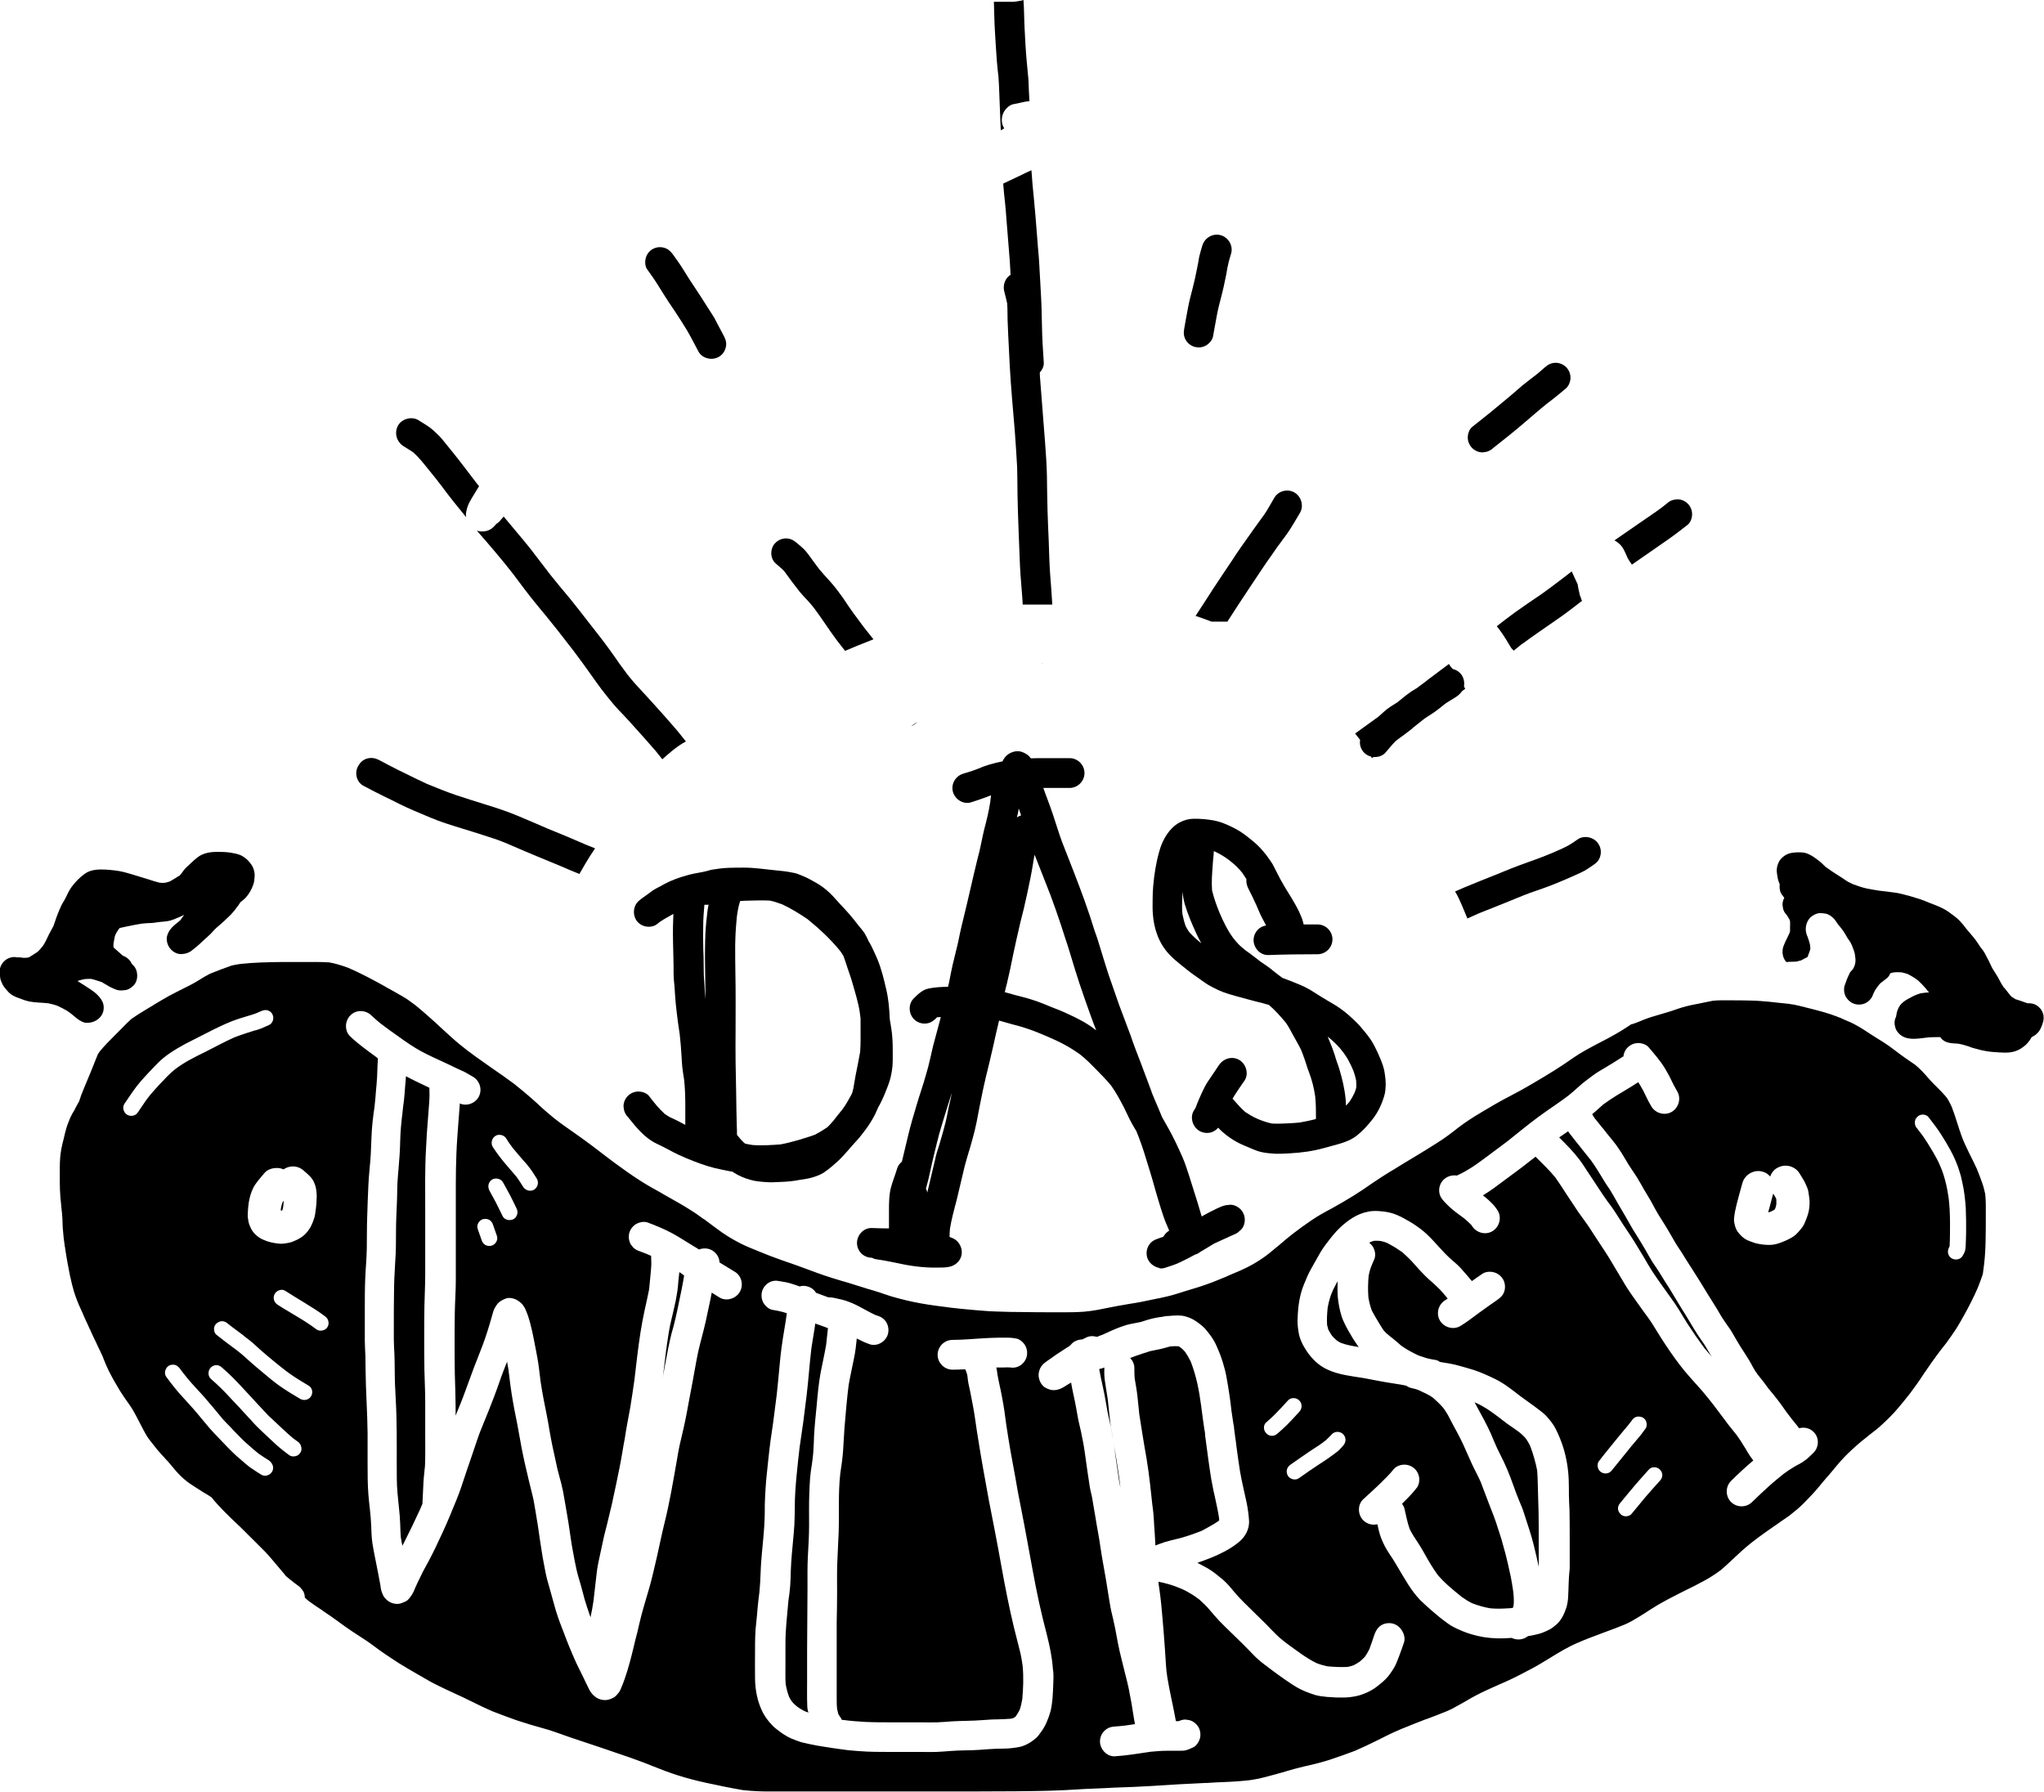 <?xml version="1.0" encoding="utf-8"?>
<!-- Generator: Adobe Illustrator 17.1.0, SVG Export Plug-In . SVG Version: 6.00 Build 0)  -->
<!DOCTYPE svg PUBLIC "-//W3C//DTD SVG 1.1//EN" "http://www.w3.org/Graphics/SVG/1.1/DTD/svg11.dtd">
<svg version="1.1" xmlns="http://www.w3.org/2000/svg" xmlns:xlink="http://www.w3.org/1999/xlink" x="0px" y="0px"
	 viewBox="0 0 1028.7 902" enable-background="new 0 0 1028.7 902" xml:space="preserve">
<g id="Layer_1">
	<g>
		<path d="M606.5,722.3C606.5,722.3,606.5,722.3,606.5,722.3c0-0.1,0-0.1,0-0.2C606.5,722.1,606.5,722.1,606.5,722.3
			C606.5,722.2,606.5,722.2,606.5,722.3z"/>
		<path d="M606.6,722.9c0-0.2-0.1-0.4-0.1-0.6c0,0,0,0,0,0C606.6,722.5,606.6,722.7,606.6,722.9z"/>
		<path d="M563.3,744.1c-0.9-6.5-2-13-3.1-19.4c-0.7-3.9-1.4-7.9-1.8-11.9c-0.3-2.9-0.6-5.7-0.9-8.6c-0.3-2.1-0.7-4.2-1-6.3
			c-0.3-1.9-0.6-3.7-0.7-5.6c-0.1-1.3,0-2.6,0-3.9c0,0,0,0,0-0.1c-0.1,0-0.1,0-0.2,0.1c-0.8,0.3-1.6,0.5-2.4,0.7
			c0.6,3.1,1.2,6.2,1.9,9.2c0.9,4.1,1.6,8.2,2.3,12.3c0.3,1.8,0.8,3.6,1.2,5.5c0.5,2,0.9,4,1.2,6.1c0.7,4,1.3,8,1.8,12.1
			c0.5,3.4,1,6.9,1.5,10.3c0.2,1.4,0.5,2.8,0.8,4.2C563.7,747.3,563.5,745.7,563.3,744.1z"/>
		<path d="M621,718.5c0,0.3,0.1,0.5,0.1,0.8c0,0,0,0,0,0c-0.1-0.6-0.2-1.1-0.2-1.7C620.9,717.9,621,718.2,621,718.5z"/>
		<path d="M613.7,765.8C613.7,765.8,613.7,765.8,613.7,765.8c0,0.1-0.1,0.1-0.1,0.2C613.6,766,613.7,765.9,613.7,765.8z"/>
		<path d="M606.5,722C606.5,722,606.5,722,606.5,722C606.5,722,606.5,722,606.5,722C606.5,722,606.5,722,606.5,722z"/>
		<path d="M406.3,859.3c-0.2-4.6-0.1-9.3-0.1-13.9c0-5.1,0-10.2,0-15.2c0-10.4,0.2-20.7,0.2-31.1c0-5.4-0.1-10.7,0.2-16.1
			c0.3-5.1,0.6-10.3,0.6-15.4c0-5.2-0.1-10.4,0.1-15.7c0.1-2.6,0.2-5.3,0.4-7.9c0.2-2.5,0.6-5.1,1-7.6c0.3-2.3,0.6-4.6,0.7-7
			c0.2-2.3,0.2-4.6,0.3-6.9c0.3-5,0.8-9.9,1.3-14.9c0.5-5.6,1-11.2,2-16.7c0.9-4.7,2-9.4,2.8-14.1c0.2-1.9,0.4-3.8,0.6-5.7
			c0.1-0.9,0.2-1.8,0.3-2.6c-2.1-0.8-4.3-1.6-6.4-2.3c-0.1,0.7-0.2,1.5-0.3,2.2c-0.5,3.3-1.1,6.6-1.6,9.9c-1,8.2-1.5,16.4-2.5,24.5
			c-0.5,4.2-1.1,8.5-1.6,12.7c-0.6,4.4-1.3,8.8-1.9,13.2c-0.5,4.7-1.1,9.3-1.5,14c-0.5,5.3-0.9,10.6-0.9,15.9c0,2.9-0.1,5.7-0.2,8.6
			c-0.1,2.5-0.4,5-0.6,7.5c-0.5,5.2-1,10.4-1.2,15.7c-0.1,2.6-0.1,5.2-0.3,7.7c-0.2,2.5-0.5,5-0.9,7.5c-0.4,3.7-0.6,7.3-1,11
			c-0.3,3.5-0.5,7-0.5,10.5c0,3.6,0,7.2,0,10.8c0,3.2-0.1,6.5,0.1,9.7c0.4,2.2,0.9,4.3,1.7,6.4c0.4,0.9,0.9,1.7,1.5,2.5
			c0.3,0.3,0.6,0.7,0.9,1c0.5,0.5,1.1,1,1.7,1.5c1.4,1,2.9,1.9,4.5,2.6c0.4,0.1,0.8,0.2,1.2,0.4
			C406.5,861.1,406.4,860.2,406.3,859.3z"/>
		<path d="M341.9,640.3c-0.1,1.2-0.3,2.4-0.4,3.6c-0.2,2.6-0.4,5.2-0.9,7.8c-0.3,2-0.7,4-1.2,6c-0.9,4.3-2.1,8.5-2.8,12.8
			c-0.6,3.4-1,6.9-1.5,10.3c-0.5,3.9-0.9,7.8-1.4,11.7c0,0.4-0.1,0.8-0.2,1.2c0.7-3.8,1.3-7.6,2.1-11.4c0.5-2.5,0.9-5,1.5-7.5
			c0.5-2.4,1.2-4.9,1.9-7.3c1.3-5.1,2.4-10.3,3.4-15.4c0.5-2.4,1-4.7,1.4-7.1c0.2-1,0.3-1.9,0.5-2.9
			C343.7,641.4,342.8,640.9,341.9,640.3z"/>
		<path d="M213.1,746.4c0.1-1.6,0.2-3.2,0.4-4.8c0.1-1.3,0.3-2.6,0.4-3.9c0.2-5.5,0.1-11,0.1-16.5c0-5.4,0-10.7,0-16.1
			c0-5.1-0.3-10.2-0.4-15.3c-0.1-5.5-0.1-10.9-0.1-16.4c0-5.3,0-10.7,0.1-16c0.1-5.2,0.4-10.4,0.4-15.7c0-10.8,0-21.6,0-32.5
			c0-10.3-0.2-20.6,0.4-30.9c0.2-2.4,0.2-4.9,0.4-7.4c0.2-2.7,0.4-5.3,0.6-8c0.2-2.6,0.4-5.3,0.6-7.9c0.2-2.5,0.2-5,0.1-7.5
			c-0.6-0.3-1.3-0.6-1.9-0.9c-3.3-1.6-6.6-3.1-9.9-4.9c-0.1,1.7-0.2,3.4-0.4,5c-0.2,2.4-0.3,4.8-0.6,7.2c-0.3,2.2-0.6,4.4-0.8,6.7
			c-0.6,4.7-1,9.3-1.1,14c-0.1,4.5-0.4,8.9-0.8,13.4c-0.2,2.6-0.5,5.3-0.6,7.9c-0.1,2.7-0.1,5.5-0.2,8.2c-0.2,5.2-0.5,10.5-0.5,15.7
			c0,5.1,0,10.2-0.4,15.3c-0.3,5.2-0.6,10.4-0.6,15.6c-0.1,5.2-0.1,10.3-0.1,15.5c0,2.7,0,5.3,0,8c0,2.5,0.2,4.9,0.3,7.4
			c0.2,5.1,0.1,10.3,0.3,15.4c0.2,5.2,0.6,10.4,0.7,15.7c0.3,10.4,0.1,20.9,0.2,31.3c0,5.1,0.6,10.1,1.1,15.1
			c0.3,2.6,0.5,5.2,0.6,7.8c0.1,2.2,0.1,4.5,0.3,6.7c0.2,1.5,0.5,2.9,0.8,4.4c0.3-0.6,0.6-1.2,0.9-1.7c2.8-5.5,5.5-11.1,8.1-16.8
			c0.4-0.9,0.7-1.7,1.1-2.6C212.8,753.6,212.9,750,213.1,746.4z"/>
		<path d="M981.4,627.2c0-0.1,0-0.2,0-0.3C981.4,627,981.4,627.1,981.4,627.2C981.4,627.2,981.4,627.2,981.4,627.2z"/>
		<path d="M997.2,594.3c-0.7-2-1.5-4-2.3-6c-2.5-5.5-5.5-10.7-7.6-16.3c-1.8-4.9-3.1-9.9-5-14.8c-0.5-1.1-1-2.1-1.6-3.2
			c-0.4-0.8-0.9-1.5-1.5-2.2c-2.4-2.8-5.1-5.2-7.6-7.9c-1.4-1.6-2.8-3.2-4.3-4.8c-1.1-1.1-2.3-2.2-3.5-3.2c-1.7-1.2-3.4-2.3-5.1-3.5
			c-1.8-1.3-3.6-2.6-5.4-4c-1.8-1.4-3.7-2.7-5.7-4c-2-1.3-4-2.4-5.9-3.7c-3.8-2.5-7.5-5-11.7-6.7c-1.3-0.5-2.5-1.1-3.8-1.7
			c-0.1,0-0.1-0.1-0.2-0.1c0,0-0.1,0-0.1,0c-0.4-0.1-0.9-0.3-1.3-0.5c-4.1-1.6-8.2-2.7-12.5-3.8c-2.3-0.6-4.5-1.1-6.8-1.7
			c-1.6-0.4-3.3-0.7-4.9-0.9c-6.6-0.7-13.2-1.6-19.9-1.7c-3.3-0.1-6.6-0.1-9.8-0.1c-2.9,0-5.7-0.1-8.6,0.2c-2.8,0.5-5.6,1.2-8.4,1.7
			c-3.3,0.6-6.5,1.4-9.7,2.5c-2.9,1.1-5.9,1.9-8.9,2.8c-2.8,0.8-5.5,1.6-8.2,2.7c-1.4,0.6-2.9,1.2-4.3,1.7c-0.6,0.2-1.1,0.4-1.7,0.5
			c-0.4,0.3-0.8,0.5-1.2,0.8c-4.1,2.8-8.5,5.2-12.3,7.2c-1.1,0.6-2.2,1.1-3.3,1.7c-0.9,0.5-1.9,1-2.8,1.5c-2,1-4,2.2-6.2,3.5
			c-2,1.3-4.1,2.6-6,4l-0.3,0.2c-1.9,1.3-3.8,2.6-5.8,3.8l-0.4,0.3l-1,0.6c-3.4,2.1-6.8,4.2-10.3,6.2c-4,2.4-8.1,4.6-12.3,6.8
			c-3.9,2-8,4.4-13.2,7.5c-4.9,2.9-8.5,5.3-11.8,7.8c-3.1,2.5-6.8,5.3-10.8,7.8c-3.7,2.4-7.4,4.6-10.5,6.5c-3.9,2.3-7.6,4.6-11,6.7
			l-2.2,1.3c-2.8,1.7-5.7,3.6-8.5,5.5l-0.6,0.4c-2.8,2-6.1,4.2-9.3,6.2c-3.8,2.3-7.3,4.4-10.8,6.3c-3.8,2-7.2,3.9-10.4,6.1
			c-3.1,2.1-6.1,4.3-9,6.5c-2.5,2-4.9,3.9-7.6,6.3l-1,0.8c-2.3,1.9-4.6,3.9-7.2,5.6c-3.1,2.1-6.4,4-9.8,5.5
			c-1.3,0.6-2.6,1.2-3.9,1.7c-1.2,0.5-2.4,1-3.5,1.5l-0.6,0.3l-0.2,0.1l-1.8,0.7c-1.7,0.7-3.3,1.4-4.9,2c-0.5,0.2-1.1,0.4-1.6,0.6
			c-1.6,0.6-3.4,1.2-5.5,1.9c-2.3,0.7-4.6,1.4-6.9,2.1c-1.6,0.5-3.2,1-4.8,1.5c-2.8,0.9-5.9,1.5-8.5,2.1l-0.7,0.1
			c-0.6,0.1-1.3,0.3-1.9,0.4c-4.1,0.9-8.1,1.7-12.2,2.3c-4.3,0.7-8.5,1.5-12.4,2.3c-5.2,1.1-9.5,1.7-13.6,1.8
			c-1.9,0.1-4,0.1-6.6,0.1c-1.1,0-2.3,0-3.5,0l-2.6,0c-4.6,0-9.3,0-13.9-0.1c-4.7,0-9.6-0.1-14.7-0.3c-3.4-0.1-6.9-0.4-10.4-0.7
			l-1.1-0.1c-0.7-0.1-1.4-0.1-2.2-0.2c-5.7-0.5-11.5-1.2-16.3-1.9c-5.4-0.7-10.2-1.6-14.9-2.7c-2.4-0.6-4.8-1.2-7.2-1.9
			c-1.1-0.3-2.1-0.7-3.3-1.1l-0.1,0c-0.9-0.3-1.7-0.6-2.6-0.9c-2.2-0.7-4.4-1.4-6.6-2l-0.4-0.1l-0.2-0.1c-1.9-0.6-3.9-1.2-5.8-1.8
			c-2.1-0.7-4.2-1.3-6.3-1.9c-3.1-0.9-5.9-1.8-8.6-2.7c-2.4-0.8-4.8-1.7-7.5-2.7c-2-0.7-4-1.5-6-2.2l-1.1-0.4l-0.3-0.1
			c-4.1-1.4-8.4-2.9-12.6-4.5c-2-0.8-4-1.6-6-2.4l-1.2-0.5c-2.5-1-5.2-2.1-7.7-3.4c-4.4-2.2-8.5-4.8-12.3-7.7c-2-1.5-4-3-5.9-4.4
			l-0.2-0.1l-0.5-0.3l-0.8-0.6c-1.3-0.9-2.7-2-4.2-2.9c-4.6-3-9.3-5.6-13.4-7.9l-2.1-1.2l-0.1-0.1c-3.7-2-7.4-4.1-11-6.4
			c-4.5-2.9-8.6-5.8-12.5-8.7l-2.3-1.7c-3.2-2.5-6.5-4.9-9.7-7.4c-3.5-2.6-6.7-4.9-9.7-7c-4.2-2.9-7.7-5.4-11-8.2
			c-2-1.7-4-3.4-5.9-5.2l-0.5-0.5c-1-0.9-1.9-1.7-2.9-2.6c-2.8-2.4-5.7-4.9-8.9-7.4c-3.5-2.6-7.2-5.2-10.7-7.6l-0.3-0.2
			c-5.4-3.8-11.1-7.7-16.3-12c-3.1-2.5-6.1-5.4-8.8-7.8l-1.2-1.1l-1.7-1.6c-3.3-3-6.9-6.2-10.7-9.3c-1.1-0.8-2.2-1.6-3.3-2.4
			c-1.2-0.9-2.5-1.6-3.8-2.4l-0.9-0.5c-2.2-1.3-4.6-2.6-6.8-3.8l-0.1-0.1l-1.6-0.9c-6-3.3-11.5-6.2-17.3-8.7
			c-3.6-1.3-6.6-2.2-9.5-2.7c-2.6-0.2-5.3-0.2-7.2-0.2c-0.7,0-1.3,0-2,0l-1,0c-0.8,0-1.7,0-2.5,0l-1.5,0l-1.6,0c-2.6,0-5.2,0-7.8,0
			c-7.2,0.1-14.2,0.2-21.3,1c-1.4,0.2-2.9,0.5-4.3,0.8l-0.2,0.1c-3.2,1.1-6.7,2.4-10.6,4c-1.8,0.9-3.6,2-5.1,2.9l-0.1,0.1
			c-1.6,1-3.2,1.9-4.9,2.8l-2,1l-1,0.5c-2.2,1.1-5,2.5-7.6,3.9c-2.4,1.3-4.6,2.7-7.2,4.2l-0.6,0.4c-0.8,0.5-1.6,1-2.5,1.5
			c-1.6,1-3.3,2-4.9,3l-0.9,0.6c-0.9,0.6-1.8,1.2-2.7,1.8c-1.9,1.7-3.8,3.6-5.3,5.2l-0.2,0.2c-0.9,0.9-1.8,1.8-2.7,2.7
			c-2.8,2.8-5.4,5.4-7.7,8.2c-0.3,0.5-0.7,1-1,1.4c-2.5,6.3-4.7,11.8-6.9,16.9c-1.2,2.8-2,5-2.6,7c-0.2,0.4-0.5,0.8-0.7,1.2
			c-0.2,0.4-0.5,0.9-0.7,1.3c-0.3,0.5-0.6,1.1-0.8,1.6l-0.4,0.7l-0.2,0.3c-0.5,0.8-1,1.7-1.4,2.6c-0.4,0.8-0.7,1.6-1,2.4
			c-0.9,2.1-1.5,4.2-2,6.3c-0.2,0.7-0.3,1.4-0.5,2.2c-0.4,1.7-0.9,3.4-1.2,5.1c-0.6,3.2-0.8,6.3-0.8,9.5l0,0.6v0.6
			c0,2.1,0,4.1,0,6.2l0,0.2c0,2.3,0.1,5,0.3,7.5c0.1,1.3,0.3,2.6,0.4,3.9l0,0.4c0.1,1.2,0.3,2.4,0.4,3.6c0.2,1.9,0.3,4,0.3,5.8
			l0.1,1.8c0.2,3.1,0.6,6.3,1,9.1l0.1,0.4c0.7,4.9,1.6,9.9,2.6,14.8l0.1,0.3c0.5,2.4,1.1,4.8,1.8,7.2c0.9,2.9,2,5.8,3.5,9l0.9,2
			l0.3,0.7c0.6,1.4,1.2,2.8,1.9,4.2c0.4,1,0.9,1.9,1.3,2.9l0.1,0.2l0.1,0.1c0.6,1.3,1.1,2.7,1.8,4c0.5,1.1,1.1,2.2,1.6,3.3l0.1,0.3
			l0.1,0.2c0.9,1.9,1.9,3.9,2.8,5.9l0.4,1.1c0.8,2,1.6,4,2.6,6c0.9,1.9,2.1,3.9,3,5.6l0.6,1c1.5,2.7,2.8,4.7,4,6.5
			c0.4,0.6,0.8,1.1,1.2,1.7l0.2,0.3c1,1.4,2.1,2.9,3,4.4c1.2,2,2.3,4.2,3.4,6.3l0.1,0.2l0.1,0.2c1.2,2.3,2.4,4.7,3.8,7
			c0.7,1.1,1.6,2.2,2.4,3.2c0.3,0.3,0.5,0.7,0.8,1c0.9,1.2,1.7,2.2,2.5,3.1c1,1.2,2,2.3,3,3.3L83,734c0.6,0.6,1.1,1.2,1.7,1.8
			c0.7,0.8,1.4,1.7,2.1,2.5l0.1,0.1c0.7,0.9,1.5,1.8,2.2,2.6c2.1,2.3,4.2,4.2,6.4,5.7c1.9,1.3,4,2.6,5.9,3.8l0.1,0.1l1.5,0.9
			c0.9,0.5,2.2,1.3,3.5,2.2c1,1.3,1.9,2.3,2.7,3.2c2.4,2.6,4.4,4.7,6.6,6.8l2.1,2c1.8,1.7,3.6,3.4,5.3,5.1c1.1,1.1,2.1,2.2,3.2,3.2
			c1,1,2,2,3,3l0.8,0.8c2,2,4.1,4,5.9,6.2l1.2,1.4c1.6,1.9,3.3,3.9,4.9,5.8c0.6,0.7,1.2,1.4,1.7,2.1c0.8,0.6,1.5,1.3,2.3,1.9
			c0.4,0.3,0.9,0.6,1.3,1l0.6,0.5l0.7,0.5c0.5,0.4,1,0.8,1.6,1.2c0.8,0.6,1.3,1.3,1.9,2.1l0.1,0.1c0.6,0.9,1,2.1,1,3.5
			c0.6,0.6,1.2,1.1,1.9,1.7c2.3,1.7,4.7,3.3,7,4.8l0.2,0.2c1.2,0.8,2.5,1.7,3.7,2.5c1.5,1.1,3.1,2.2,4.5,3.2l0.1,0.1
			c2.2,1.6,4.3,3.1,6.4,4.5c0.9,0.6,1.8,1.2,2.6,1.7c3,1.9,6,3.9,8.9,6.1c3.6,2.7,7.5,5.3,12,8.2c3,1.9,6.2,3.7,9.3,5.5l0.3,0.2
			l2.3,1.3c0.4,0.3,0.9,0.5,1.3,0.8l0,0c0,0,0,0,0,0l0.1,0l0,0c1.3,0.8,2.6,1.5,3.9,2.2c2.4,1.2,4.5,2.3,6.5,3.2
			c1.5,0.7,3,1.4,4.5,2.1c2.9,1.3,5.4,2.5,8,3.8c3.6,1.8,7.2,3.5,10.8,5.1l0.3,0.1c3.9,1.5,8,3.1,12.1,4.5c4.5,1.5,9.2,2.9,13.6,4.1
			c3,0.8,6,1.9,8.9,2.9l0.2,0.1c1.5,0.5,3.1,1.1,4.6,1.6c10.4,3.4,19.9,6.7,29,9.8c5.2,1.8,9.9,3.6,14.3,5.4c5,2,9.6,3.6,13.8,4.8
			c4.8,1.4,9.9,2.6,15.5,3.7l2.8,0.6l0.4,0.1c3.5,0.7,7.1,1.4,10.6,2c2.7,0.3,5.4,0.5,8.1,0.6c1.1,0,2.3,0.1,3.8,0.1
			c0.8,0,1.6,0,2.4,0c0.8,0,1.6,0,2.4,0c12.7,0,25.3,0,38,0c12.7,0,25.3,0,38,0c17.1,0,31.2,0,44.5-0.1c12.4-0.1,21.8-0.3,30.6-0.9
			c2.6-0.2,5.2-0.3,7.9-0.4c2.3-0.1,4.5-0.2,6.8-0.3c3-0.2,6-0.3,8.9-0.4h0.1c1.8-0.1,3.5-0.1,5.3-0.2c5.4-0.2,10.8-0.6,16.1-0.9
			c4.4-0.3,9.4-0.6,14.3-0.8c2-0.1,3.9-0.2,5.9-0.3l0.8,0c2.5-0.2,4.9-0.3,7.4-0.4c5.2-0.2,9.8-0.5,14-1c2.3-0.4,4.5-0.7,6.6-1.3
			c2.2-0.6,4.3-1.1,6.5-1.7l0.3-0.1l0.3-0.1c1.7-0.4,3.3-0.9,4.9-1.4c2.5-0.7,5.6-1.6,8.6-2.3l1.9-0.4c3.9-0.9,7.8-1.9,11.7-3.2
			c3.9-1.3,8-2.7,12.1-4.3c4.1-1.8,7.5-3.4,10.9-5.1c3.7-1.9,8.1-4.1,12.7-6c4-1.7,8.1-3.2,12.1-4.8l0.1,0l0.3-0.1
			c3.2-1.2,6.6-2.5,9.8-3.8c1.6-0.7,3-1.3,4.3-2.1c2.4-1.3,4.2-2.3,5.9-3.3c3.2-1.9,6.4-3.6,9.7-5.1c2.6-1.2,5.2-2.4,7.8-3.5
			l1.1-0.5l2.7-1.2c4.1-1.9,8-4,11.8-6c3-1.6,5.9-3.4,8.7-5.1c4.4-2.7,8.9-5.5,13.8-7.6c4.1-1.8,8.6-3.5,14-5.5
			c3.9-1.4,7.3-2.7,10.4-4c2.2-1,4.5-2.3,6.9-3.8l3.2-2l1.2-0.8c1.3-0.8,2.8-1.8,4.3-2.7c3.9-2.3,7.9-4.4,11.7-6.3l2.6-1.3l0.2-0.1
			c2.9-1.4,5.9-2.9,8.8-4.5c2.9-1.5,5.9-3.4,9-5.7c2.3-1.9,4.4-4,6.6-6c2.7-2.6,5.6-5.2,8.6-7.6c4.9-3.9,10.1-7.4,15.1-10.9
			c1.4-1,2.8-1.9,4.2-2.9c2.3-1.8,4.9-3.9,7.3-6.3c2.6-2.7,5.4-5.5,7.9-8.6c1.2-1.5,2.4-2.9,3.6-4.3l0.4-0.4
			c1.1-1.3,2.1-2.5,3.2-3.8c2.2-2.7,4.6-5.5,7.3-8.1c2.7-2.6,5.6-5.2,8.7-7.6c0.6-0.5,1.2-0.9,1.7-1.4l0.4-0.3
			c2.1-1.6,4.3-3.3,6.2-5.1c2.5-2.3,5.4-5.1,8-8.2c1.9-2.2,3.8-4.6,6.1-7.5l0.8-1.1c1.1-1.5,2.3-3.1,3.4-4.7l1.1-1.6
			c1-1.5,2-3.1,3.1-4.6c3.2-4.7,6.4-9.1,9.8-13.3c1.9-2.6,3.4-4.8,4.8-6.9c1.5-2.3,2.8-4.7,4-6.8c2.8-5,5.1-9.6,7.1-14.2
			c1-2.5,1.8-4.7,2.5-6.8c0.2-1.5,0.4-3.1,0.6-4.6c0.5-4,0.7-8,0.8-12.1c0.1-4.4,0.1-8.7,0.1-13.1c0-3.5,0.1-7.1-0.3-10.6
			C998.7,599,998.1,596.6,997.2,594.3z M142.7,588.6c1.4-1,3-1.5,4.7-1.5c2.3,0,4.2,0.9,5.8,2.4c1.8,1.6,3.7,3.1,4.7,5.3
			c0.9,1.9,1.2,3.2,1.4,5.4c0,0.5,0.1,1,0.1,1.5c0,1.5-0.1,3-0.2,4.5c-0.1,1.4-0.3,2.8-0.5,4.1c-0.1,0.9-0.2,1.7-0.5,2.6
			c-0.4,1.4-0.9,2.6-1.5,3.9c-0.6,1.3-1.3,2.2-2.2,3.4c-1.3,1.6-3,2.8-4.8,3.7c-1.2,0.6-2.8,1.3-4.2,1.6c-1.5,0.3-3.2,0.6-4.7,0.5
			c-3.1-0.3-5.7-0.8-8.5-2.1c-2.5-1.1-4.9-3.2-6.1-5.8c-0.6-1.3-1-2.3-1.2-3.6c-0.2-1.1-0.4-2.3-0.3-3.4c0.1-2.6,0.3-5.3,0.9-7.9
			c0.6-2.5,1.5-5.1,3-7.2c1.4-2,3-3.8,4.6-5.7c1.4-1.6,3.8-2.4,5.8-2.4C140.3,587.8,141.6,588.1,142.7,588.6z M80.6,545.5
			c-1.7,1.8-3.4,3.7-5,5.6c-0.8,1-1.6,2-2.3,3c-1.3,1.9-2.6,3.8-3.8,5.6c-0.6,0.9-1.3,1.6-2.4,1.8c-1,0.3-2.2,0.1-3.1-0.4
			c-1.8-1.1-2.6-3.7-1.4-5.5c2.6-3.8,5.1-7.7,8.1-11.2c2.7-3.1,5.5-6,8.3-8.9c4.1-4.3,9.2-7.3,14.3-10.1c1.9-1,3.8-1.9,5.7-2.9
			c1.8-0.9,3.5-1.8,5.3-2.7c4.1-2.1,8.2-4.1,12.4-5.8c1.8-0.7,3.7-1.3,5.6-1.9c2.1-0.7,4.3-1.2,6.4-2c0.9-0.4,1.8-0.8,2.8-1.2
			c0.7-0.3,1.4-0.5,2.1-0.5c0.3,0,0.6,0,1,0.1c1,0.3,1.9,0.9,2.4,1.8c0.5,0.9,0.7,2.1,0.4,3.1c-0.2,0.9-0.9,2-1.8,2.4
			c-1.9,0.8-3.7,1.8-5.7,2.4c-0.6,0.2-1.2,0.4-1.8,0.5c-1.3,0.4-2.5,0.8-3.8,1.2c-2.2,0.7-4.4,1.5-6.5,2.3
			c-4.9,2.2-9.6,4.8-14.4,7.2c-5.3,2.6-10.6,5.2-15.3,8.8C85.2,540.5,82.9,543.1,80.6,545.5z M136.9,740.8c-1.1,1.8-3.6,2.6-5.5,1.4
			c-1.8-1.2-3.7-2.3-5.5-3.6c-1.2-0.9-2.3-1.8-3.4-2.8c-1.2-1-2.3-2-3.5-3c-3.1-2.9-6.1-6-9-9.1c-1.4-1.5-2.9-3-4.3-4.6
			c-1.4-1.7-2.8-3.3-4.2-5c-1.4-1.7-2.8-3.4-4.3-5.1c-1.6-1.7-3.1-3.5-4.7-5.2c-3.2-3.4-6.1-7.1-8.9-10.9c-0.6-0.8-0.7-2.1-0.4-3.1
			c0.3-1,0.9-1.9,1.8-2.4c0.6-0.4,1.3-0.5,2-0.5c0.4,0,0.7,0,1.1,0.1c1.1,0.3,1.7,1,2.4,1.8c0.7,1,1.4,1.9,2.2,2.9
			c0.5,0.7,1.1,1.3,1.6,2c2.7,3.3,5.8,6.4,8.6,9.6c2.9,3.3,5.7,6.7,8.5,10.1c1.3,1.6,2.8,3.1,4.3,4.6c1.3,1.4,2.6,2.8,3.9,4.1
			c1,1,2,2,3,3c0.7,0.7,1.4,1.3,2.1,1.9c1.8,1.6,3.6,3.2,5.5,4.7c1.7,1.2,3.5,2.3,5.2,3.4C137.3,736.5,138.1,738.9,136.9,740.8z
			 M151.2,731.1c-0.5,0.9-1.4,1.6-2.4,1.8c-0.9,0.3-2.3,0.2-3.1-0.4c-2.5-1.8-4.9-3.7-7.2-5.8c-1.6-1.5-3.1-2.9-4.7-4.4
			c-1.6-1.5-3.2-3-4.7-4.5c-0.8-0.8-1.6-1.7-2.3-2.5c-0.5-0.6-1.1-1.2-1.6-1.7c-3-3.3-6-6.6-9.1-9.8c-1.6-1.8-3.3-3.5-5-5.2
			c-1.6-1.6-3.3-3.1-5-4.6c-1.6-1.5-1.5-4.2,0-5.7c0.7-0.7,1.8-1.2,2.8-1.2c1.1,0,2,0.5,2.8,1.2c1.8,1.6,3.6,3.2,5.3,4.9
			c1.6,1.6,3.2,3.3,4.7,4.9c2.9,3.1,5.8,6.3,8.7,9.4c1.4,1.5,2.8,3,4.2,4.5c0.6,0.7,1.3,1.3,2,1.9c0.6,0.6,1.3,1.2,1.9,1.8
			c3,2.8,5.9,5.6,9,8.2c0.7,0.5,1.5,1.1,2.2,1.6c0.9,0.6,1.5,1.3,1.8,2.4C151.9,729,151.8,730.2,151.2,731.1z M156.6,702.7
			c-1.1,1.9-3.6,2.5-5.5,1.4c-3.4-2-6.7-4-9.9-6.2c-3-2.1-5.8-4.4-8.6-6.8c-2.6-2.1-5.1-4.3-7.6-6.5c-1.2-1.1-2.4-2.2-3.6-3.2
			c-0.6-0.5-1.3-1-1.9-1.5c-0.4-0.3-0.8-0.7-1.3-1c-3.1-2.3-6.2-4.6-9.3-7.1c-0.8-0.6-1.2-1.9-1.2-2.8c0-1.1,0.4-2.1,1.2-2.8
			s1.8-1.2,2.8-1.2c0.7,0,1.4,0.2,2,0.5c0.3,0.2,0.5,0.4,0.8,0.6c0.7,0.6,1.5,1.2,2.3,1.8c2.4,1.8,4.8,3.5,7.1,5.4
			c1.2,0.9,2.4,1.8,3.5,2.8c1.1,1,2.2,2,3.3,3c4.3,3.8,8.7,7.4,13.2,10.9c1.6,1.2,3.3,2.4,5,3.5c2,1.3,4.1,2.5,6.2,3.8
			C157.1,698.3,157.7,700.8,156.6,702.7z M164.9,667.8c-0.5,0.9-1.4,1.6-2.4,1.8c-0.9,0.3-2.3,0.2-3.1-0.4c-3.2-2.4-6.6-4.6-10-6.6
			c-3.2-2-6.5-3.8-9.7-5.9c-1.8-1.2-2.6-3.5-1.4-5.5c0.7-1.2,2.1-2,3.5-2c0.7,0,1.3,0.2,1.9,0.6c3.2,2.1,6.5,4,9.7,6
			c3.4,2.1,6.8,4.2,10,6.6c0.9,0.7,1.5,1.3,1.8,2.4C165.5,665.8,165.4,666.9,164.9,667.8z M249.4,571.7c0.6-0.4,1.3-0.5,2-0.5
			c1.4,0,2.7,0.7,3.5,2c0.6,1,1.2,2,1.9,2.9c0.4,0.5,0.8,1,1.1,1.5c1.8,2.2,3.7,4.4,5.6,6.6c1.2,1.3,2.4,2.7,3.4,4.1
			c1.2,1.6,2.2,3.3,3.3,5c1.1,1.9,0.4,4.4-1.4,5.5c-1.9,1.1-4.3,0.4-5.5-1.4c-1-1.7-2.1-3.3-3.2-4.9c-1.9-2.3-4-4.6-5.9-6.9
			c-2.2-2.6-4.3-5.4-6.2-8.3C246.8,575.3,247.6,572.8,249.4,571.7z M247.7,593.7c0.6-0.4,1.3-0.5,2-0.5c1.4,0,2.8,0.7,3.5,2
			c1.1,2,2.2,4,3.3,6c1.2,2.3,2.3,4.6,3.4,6.9c0.5,1,0.7,2,0.4,3.1c-0.3,1-0.9,1.9-1.8,2.4c-1.8,1-4.5,0.5-5.5-1.4
			c-1.2-2.4-2.3-4.8-3.5-7.1c-1-1.9-2.1-3.8-3.1-5.7C245.2,597.3,245.8,594.8,247.7,593.7z M244.3,613.5c0.7,0,1.4,0.2,2,0.5
			c0.9,0.6,1.5,1.4,1.8,2.4c0.7,1.9,1.3,3.8,2,5.7c0.7,2.1-0.8,4.4-2.8,4.9c-1,0.3-2.2,0.1-3.1-0.4c-0.9-0.6-1.5-1.4-1.8-2.4
			c-0.7-1.9-1.3-3.8-2-5.7c-0.7-2.1,0.8-4.4,2.8-4.9C243.6,613.6,243.9,613.5,244.3,613.5z M372.3,650.3c-2,3.4-6.8,4.9-10.3,2.7
			c-1.3-0.8-2.5-1.6-3.8-2.4c-0.4,2.3-0.9,4.6-1.4,6.9c-1,5-2.1,9.9-3.4,14.8c-0.7,2.7-1.4,5.3-2,8c-0.6,2.6-1,5.2-1.5,7.8
			c-0.5,2.4-0.8,4.8-1.3,7.2c-0.5,2.6-1,5.3-1.5,7.9c-1,5.3-1.9,10.6-3.1,15.8c-0.7,2.9-1.3,5.7-2,8.6c-0.5,2.3-0.9,4.7-1.3,7.1
			c-1.9,10.8-3.7,21.7-6.4,32.4c-1.3,5.3-2.4,10.8-3.6,16.1c-1.2,5.1-2.3,10.2-3.7,15.2c-1.4,5-3,10-4.3,15c-0.7,2.7-1.3,5.4-1.9,8
			c-0.7,2.5-1.3,5.1-1.9,7.6c-0.6,2.6-1.3,5.3-2,7.9c-0.7,2.7-1.6,5.4-2.5,8.1c-0.6,1.7-1.2,3.3-1.9,4.9c-0.2,0.6-0.5,1.1-0.8,1.6
			c-0.7,1-1.9,2.5-3,3c-1.4,0.7-2.6,1.2-4.2,1.2c-1.3,0-3-0.4-4.1-1.1c-1.7-1-3-2.5-3.9-4.3c-1-2.1-2.1-4.2-3.1-6.4
			c-1.1-2.2-2.2-4.4-3.3-6.7c-1.2-2.7-2.4-5.4-3.5-8.1c-1-2.4-1.9-4.8-2.8-7.2c-1-2.5-1.9-4.9-2.8-7.4c-0.8-2.4-1.6-4.8-2.2-7.2
			c-0.8-2.8-1.5-5.5-2.3-8.3c-0.7-2.4-1.4-4.8-1.9-7.3c-0.5-2.6-1-5.3-1.5-7.9c-0.9-5.3-1.6-10.6-2.4-15.9c-0.4-2.4-0.8-4.9-1.2-7.3
			c-0.5-2.6-0.8-5.3-1.5-7.9c-1.3-5.3-2.6-10.5-3.8-15.9c-1.2-5.3-2.2-10.5-3.1-15.8c-0.9-5.3-2.1-10.5-3-15.8
			c-0.9-5.2-1.6-10.5-2.2-15.8c-0.2-1.3-0.5-2.7-0.7-4c-1,2.5-2,5-2.9,7.5c-1.2,3.4-2.4,6.9-3.7,10.3c-1.8,4.8-3.8,9.6-5.7,14.3
			c-1,2.4-2,4.9-2.8,7.4c-0.9,2.6-1.7,5.1-2.6,7.7c-1.9,5.3-3.6,10.7-5.4,16c-1.4,4.1-3.1,8.2-4.8,12.2c-0.2,0.5-0.4,1-0.6,1.5
			c-0.1,0.2-0.2,0.4-0.3,0.7c-2.2,5.4-4.7,10.6-7.2,15.9c-1.2,2.4-2.3,4.7-3.6,7.1c-1.2,2.3-2.6,4.6-3.7,7c-0.6,1.2-1.2,2.5-1.8,3.7
			c-0.3,0.7-0.7,1.5-1,2.2c-0.5,1.2-1,2.5-1.7,3.6c-0.9,1.3-1.9,3-3.4,3.6c-1.4,0.6-2.5,1.2-4.1,1.2c-1.3,0-2.9-0.4-4-1.1
			c-0.9-0.5-2.4-1.9-2.9-2.9c-0.6-1.2-1.1-2.4-1.3-3.7c-0.1-0.5-0.2-0.9-0.2-1.4c-0.9-4.6-1.7-9.3-2.7-14c-0.5-2.5-1-5-1.4-7.6
			c-0.4-3-0.5-6-0.6-9c-0.2-5.2-1-10.3-1.4-15.4c-0.4-5.1-0.4-10.3-0.4-15.5c0-5.1,0-10.2,0-15.3c-0.1-10.5-0.9-20.9-1-31.3
			c0-2.5-0.1-5.1-0.1-7.6c-0.1-2.5-0.3-5.1-0.3-7.6c0-5.3,0-10.6,0-15.8c0-5.1,0-10.2,0.2-15.3c0.2-5.1,0.7-10.2,0.8-15.4
			c0.1-5.3,0-10.6,0.2-15.9c0.2-5.3,0.3-10.6,0.6-15.9c0.2-5.2,0.9-10.4,1.2-15.6c0.3-5.5,0.3-10.9,0.9-16.3c0.3-2.6,0.6-5.1,1-7.7
			c0.3-2.6,0.5-5.1,0.7-7.7c0.2-2.5,0.5-5,0.6-7.5c0.1-3,0.2-6.1,0.4-9.1c-0.3-0.2-0.6-0.4-0.9-0.7c-4.5-3.3-9-6.5-13-10.3
			c-3-2.8-2.8-7.8,0-10.6c1.5-1.5,3.3-2.2,5.2-2.2c1.9,0,3.9,0.7,5.4,2.2c1.4,1.3,2.8,2.5,4.3,3.8c3.3,2.5,6.6,4.9,9.9,7.2
			c3.5,2.5,7.1,5,10.8,7c3.8,2.1,7.8,3.8,11.8,5.7c2,0.9,4,1.9,5.9,2.8c0.9,0.4,1.8,0.8,2.6,1.2c0.7,0.3,1.4,0.6,2.1,1
			c1.3,0.7,2.5,1.5,3.8,2.2c3.5,2.1,4.8,6.7,2.7,10.3c-1.9,3.2-6,4.6-9.4,3.1c0,0.2,0,0.3,0,0.5c-0.2,3-0.5,6-0.7,9.1
			c-0.4,5.2-0.8,10.4-1,15.7c-0.2,5.1-0.3,10.2-0.3,15.3c0,10.6,0,21.1,0,31.7c0,5.5,0,11,0,16.6c0,5.3-0.4,10.6-0.5,16
			c-0.1,5.1-0.1,10.2-0.1,15.3c0,5.3,0,10.6,0.1,15.8c0.2,5.4,0.3,10.9,0.4,16.3c0,1.6,0,3.2,0,4.8c1.7-4.1,3.4-8.2,4.9-12.4
			c2-5.3,3.8-10.6,5.9-15.8c1.9-4.8,3.8-9.6,5.3-14.5c0.8-2.5,1.5-4.9,2.2-7.4c0.4-1.5,0.8-3.1,1.6-4.4c0.5-0.8,1-1.6,1.7-2.3
			c1.2-1.1,2.2-1.5,3.6-2.1c1.8-0.7,4.2-0.1,5.8,0.8c0.8,0.5,1.6,1.1,2.3,1.8c1.2,1.4,1.6,2.2,2.3,3.9c0.3,0.7,0.5,1.4,0.8,2.1
			c1.8,5.4,2.8,11.1,3.9,16.7c0.6,3.1,1.2,6.2,1.6,9.4c0.3,2.4,0.6,4.8,0.9,7.3c0.4,2.7,0.9,5.4,1.4,8.2c0.5,2.7,1.1,5.4,1.6,8.1
			c0.5,2.6,1,5.2,1.4,7.8c0.9,5.3,2,10.6,3.2,15.8c0.5,2.4,1,4.8,1.7,7.2c0.7,2.5,1.4,5.1,1.9,7.6c1,5.4,1.9,10.8,2.8,16.2
			c0.8,5.1,1.4,10.2,2.4,15.2c0.5,2.7,1,5.4,1.6,8.1c0.6,2.7,1.4,5.3,2.2,8c0.7,2.3,1.2,4.7,1.9,7.1c0.8,2.7,1.7,5.4,2.6,8
			c0.1,0.4,0.3,0.7,0.4,1.1c0.6-2.7,1.1-5.5,1.5-8.3c0.4-4.1,1-8.1,1.4-12.2c0.4-4.7,1.5-9.2,2.5-13.8c0.5-2.2,0.9-4.3,1.4-6.5
			c0.5-2.1,1.1-4.2,1.6-6.3c0.5-2.1,1-4.2,1.5-6.3c0.5-2,1-4,1.4-6.1c1.1-5.1,2.2-10.2,3.2-15.3c1.1-5.2,1.8-10.4,2.8-15.5
			c0.4-2.4,0.7-4.8,1.2-7.2c0.5-2.7,1-5.4,1.5-8.1c0.8-4.6,1.4-9.3,2.1-13.9c0.9-7.9,1.8-15.7,3-23.6c0.6-3.8,1.3-7.6,2.1-11.3
			c0.8-3.6,1.6-7.1,2.3-10.7c0.3-2.8,0.5-5.6,0.8-8.4c0.1-1.4,0.3-2.9,0.3-4.3c0-1.4-0.1-2.7-0.1-4.1c-0.9-0.4-1.9-0.8-2.8-1.2
			c-1-0.4-1.9-0.7-2.9-1.1c-1.3-0.4-2.4-1-3.3-1.9c-0.4-0.5-0.8-1-1.2-1.5c-1-1.7-1.3-3.8-0.8-5.8c0.5-1.9,1.8-3.5,3.4-4.5
			c1.1-0.6,2.5-1.1,3.9-1.1c0.7,0,1.3,0.1,1.9,0.3c4.3,1.6,8.7,3.4,12.7,5.6c3.5,1.9,6.7,4.1,10.1,6.1c1.1,0.6,2.1,1.3,3.1,1.9
			c1.5-0.6,3.2-0.7,4.8-0.3c1.9,0.5,3.5,1.8,4.5,3.4c0.6,1,1,2.2,1,3.4c2.7,1.6,5.3,3.3,8,4.9C373.1,642.2,374.4,646.7,372.3,650.3z
			 M872.7,613.4c0.2-2.4,0.7-4.8,1.3-7.2c0.9-3.6,1.9-7.1,2.9-10.7c1.2-4.3,5.8-7,10.1-5.8c1.6,0.4,2.9,1.3,3.9,2.5
			c0.6-1.8,1.8-3.4,3.6-4.4c1.3-0.7,2.7-1.1,4.1-1.1c2.9,0,5.7,1.5,7.2,4.1c0.5,0.9,1.1,1.8,1.7,2.8c0.8,1.3,1.4,2.6,2,4.1
			c0.4,0.9,0.6,1.7,0.7,2.7c0.2,1.2,0.4,2.6,0.5,3.8c0.1,2.2-0.1,4.5-0.7,6.6c-0.4,1.5-1,2.9-1.6,4.4c-0.3,0.8-0.7,1.6-1.2,2.3
			c-1.6,2.1-3.2,4.1-5.5,5.4c-0.9,0.5-1.8,1-2.7,1.4c-2.8,1.2-5.4,2.3-8.5,2.3c-2.4,0-4.9-0.3-7.1-0.9c-1.3-0.4-2.6-0.9-3.8-1.4
			c-1.2-0.5-2.4-1.4-3.3-2.3c-0.7-0.7-1.3-1.4-1.9-2.2c-0.5-0.8-0.9-1.7-1.2-2.7C872.9,615.9,872.6,614.7,872.7,613.4z M637.3,715.9
			c1.7-1.5,3.4-3,5-4.7c2-2,3.9-4.1,5.9-6.3c0.7-0.8,1.7-1.2,2.8-1.2c1.1,0,2.1,0.4,2.9,1.2c1.6,1.6,1.5,4.1,0,5.7
			c-2,2.2-4,4.4-6.1,6.5c-1.5,1.5-3.2,3-4.8,4.4c-0.8,0.7-1.7,1.2-2.8,1.2c-1.1,0-2.1-0.4-2.8-1.2
			C635.8,720.1,635.6,717.3,637.3,715.9z M659,730.6c1.6-1.1,3.3-2.1,4.9-3.2c1.2-0.8,2.4-1.7,3.5-2.6c1-0.9,1.9-1.9,2.9-2.9
			c0.7-0.8,1.8-1.2,2.8-1.2c1.1,0,2.1,0.4,2.9,1.2c1.6,1.6,1.5,4.1,0,5.7c-0.9,0.9-1.7,2.1-2.8,2.9c-0.7,0.5-1.4,1.1-2.1,1.6
			c-0.8,0.6-1.7,1.2-2.5,1.8c-1.6,1.1-3.2,2.2-4.8,3.2c-3.4,2.2-6.8,4.6-10.2,7c-0.9,0.6-2.1,0.7-3.1,0.4c-1-0.3-1.9-0.9-2.4-1.8
			c-0.5-0.9-0.7-2.1-0.4-3.1c0.3-1.1,1-1.8,1.8-2.4C652.8,734.9,655.9,732.7,659,730.6z M530.1,847.3c-0.1,2.6-0.2,5.1-0.4,7.7
			c-0.2,2.1-0.5,4.3-1,6.3c-0.5,1.9-1.1,3.6-1.9,5.4c-0.7,1.7-1.6,3.3-2.7,4.8c-0.8,1.1-1.6,2.4-2.7,3.3c-0.8,0.7-1.7,1.4-2.6,2
			c-1.5,1-3.2,1.8-4.9,2.3c-1.6,0.4-3.3,0.6-4.9,0.8c-2.5,0.3-5.1,0.2-7.6,0.3c-2.6,0.1-5.2,0.3-7.8,0.5c-5,0.4-10,0.2-15,0.6
			c-2.5,0.2-5,0.4-7.5,0.5s-5,0-7.5,0c-5.2,0-10.4,0-15.7,0c-5.1,0-10.2,0-15.3-0.4c-2.7-0.2-5.5-0.4-8.2-0.8
			c-3.2-0.4-6.3-0.9-9.5-1.4c-2.6-0.4-5.1-0.8-7.7-1.4c-1.3-0.3-2.6-0.6-3.9-0.9c-1.7-0.5-3.3-1.2-4.9-1.8c-2.8-1.2-5.2-2.9-7.6-4.8
			c-1.3-1-2.4-2.1-3.5-3.4c-1.3-1.6-2.5-3.2-3.4-5c-2.6-5.1-3.8-11-3.9-16.7c-0.1-4.7,0-9.5,0-14.2c0-4.8,0-9.5,0.6-14.3
			c0.3-2.5,0.5-5,0.7-7.5c0.2-2.7,0.6-5.3,0.9-7.9c0.3-3.2,0.5-6.4,0.6-9.6c0.1-3.5,0.4-7,0.7-10.5c0.5-5.4,1.1-10.9,1.3-16.3
			c0.1-2.5,0.1-4.9,0.1-7.4c0.1-2.8,0.2-5.6,0.4-8.4c0.3-5.2,1-10.4,1.5-15.6c0.6-5.8,1.4-11.6,2.3-17.4c0.6-4.7,1.2-9.4,1.8-14
			c0.6-5.1,1-10.2,1.5-15.3c0.5-5.8,1.3-11.6,2.3-17.4c0.5-2.8,0.9-5.6,1.3-8.4c-0.9-0.3-1.8-0.6-2.7-0.8c-1.5-0.4-3-0.7-4.5-0.9
			c-1.8-0.3-3.6-1.9-4.5-3.4c-1-1.7-1.3-3.8-0.8-5.8c0.5-1.9,1.8-3.5,3.4-4.5c1.2-0.7,2.4-1,3.8-1c0.7,0.1,1.3,0.2,2,0.3
			c1.6,0.3,3.3,0.5,4.9,1c1.4,0.4,2.9,0.9,4.3,1.4c0.2,0.1,0.3,0.1,0.5,0.2c0.6-0.2,1.3-0.3,2-0.3c0.7,0,1.3,0.1,2,0.3
			c1.8,0.5,3.3,1.6,4.3,3.2c2.1,0.8,4.1,1.5,6.2,2.3c0.2,0,0.4,0,0.6,0c0.7,0,1.4,0.1,2,0.2c2,0.5,4,0.8,5.9,1.4
			c2.4,0.8,4.8,1.8,7,3c2.7,1.4,5.4,3,8.2,4.3c0.3,0.1,0.7,0.2,1,0.3c1.9,0.6,3.5,1.7,4.5,3.4c1,1.7,1.3,3.8,0.8,5.8
			c-1,3.8-5.3,6.5-9.2,5.2c-2.3-0.8-4.4-1.8-6.5-2.9c-0.3,3.3-0.7,6.7-1.4,10c-0.4,2.3-1,4.5-1.4,6.8c-0.5,2.2-0.9,4.5-1.3,6.7
			c-0.9,7.2-1.5,14.5-2.1,21.7c-0.3,3.8-0.4,7.7-0.7,11.5c-0.3,3.8-0.8,7.6-1.4,11.3c-1.1,9.8-0.5,19.6-0.8,29.4
			c-0.2,5.1-0.5,10.1-0.7,15.2c-0.2,5.1-0.1,10.2-0.1,15.2c0,5.1-0.1,10.1-0.2,15.2c0,5.2,0,10.3,0,15.5c0,5.1,0,10.2,0,15.3
			c0,2.4,0,4.8,0,7.2c0,1.8,0,3.6,0.2,5.4c0.2,0.9,0.4,1.7,0.6,2.6c0.3,0.6,0.7,1.1,1.1,1.7c0.3,0.4,0.5,0.8,0.6,1.2
			c0.3,0,0.5,0.1,0.8,0.1c3.8,0.5,7.5,0.8,11.3,1c4.3,0.2,8.7,0.2,13,0.2c5.1,0,10.2,0,15.3,0c2.5,0,5,0.1,7.5,0
			c2.6-0.1,5.1-0.3,7.7-0.5c5-0.3,10-0.2,15-0.6c2.7-0.2,5.3-0.4,8-0.4c2.1-0.1,4.2-0.1,6.3-0.3c0.5-0.1,0.9-0.2,1.4-0.3
			c0.3-0.2,0.7-0.4,1-0.6c0.1-0.1,0.3-0.3,0.4-0.4c0.7-1,1.3-2.1,1.9-3.2c0.6-1.8,1-3.6,1.3-5.4c0.5-5.5,0.7-11,0.2-16.5
			c-0.4-3-0.9-6-1.7-8.9c-0.9-3.7-1.9-7.4-2.8-11.1c-2.5-10.4-4.5-20.9-6.4-31.4c-1.9-10.7-4-21.4-6.1-32.1c-1-5.3-1.9-10.7-2.9-16
			c-0.9-5.2-1.8-10.3-2.6-15.5c-0.9-5.3-1.5-10.7-2.5-16c-0.5-2.6-1-5.1-1.5-7.7c-0.3-1.2-0.5-2.4-0.8-3.7c-0.2-1.2-0.4-2.4-0.5-3.7
			c-0.1-0.4-0.1-0.9-0.3-1.3c-0.2-0.7-0.5-1.4-0.8-2.1c-2.1,0.1-4.3,0.2-6.4,0.2c-4.1,0-7.5-3.4-7.5-7.5c0-4.1,3.4-7.5,7.5-7.5
			c5.1,0,10.2-0.5,15.4-0.8c2.4-0.2,4.9-0.2,7.4-0.3c1.2,0,2.3,0,3.5,0c0.6,0,1.2,0,1.8,0c1.3,0,2.6,0.2,3.9,0.4
			c1.8,0.3,3.6,1.9,4.5,3.4c1,1.7,1.3,3.8,0.8,5.8c-0.5,1.9-1.8,3.5-3.4,4.5c-1.2,0.7-2.4,1-3.8,1c-0.3,0-0.5-0.1-0.8-0.1
			c-1.3-0.1-2.5-0.1-3.8,0c-1.2,0-2.3,0-3.5,0c0.1,0.3,0.1,0.5,0.2,0.8c0.2,0.9,0.3,1.8,0.4,2.7c0.7,4,1.7,7.9,2.4,11.9
			c0.4,2.2,0.8,4.3,1.1,6.5c0.3,2.2,0.6,4.4,0.9,6.6c0.7,4.4,1.3,8.7,2.1,13.1c0.8,4.6,1.7,9.1,2.5,13.7c0.9,5.2,1.8,10.4,2.9,15.6
			c1.1,5.3,2,10.6,3,15.8c2,10.6,3.8,21.3,6.1,31.8c1.2,5.4,2.5,10.8,3.9,16.1c1.4,5.6,2.6,11.2,3,17
			C530.3,842.1,530.2,844.7,530.1,847.3z M706.6,826.7c-0.8,2.3-1.6,4.7-2.5,7c-0.8,2-1.5,4.1-2.6,5.9c-1.2,1.9-2.5,3.9-4.1,5.5
			c-1.5,1.5-3.1,2.8-4.7,4c-2,1.5-4.1,2.6-6.5,3.5c-2.2,0.9-4.4,1.3-6.7,1.6c-2.3,0.3-4.6,0.2-6.9,0.2c-1.6-0.1-3.2-0.2-4.8-0.3
			c-1.9-0.2-3.8-0.4-5.7-0.9c-0.9-0.3-1.8-0.6-2.7-0.9c-3.2-1.1-6.3-2.6-9.1-4.5c-4.9-3.2-9.6-6.7-14.3-10.3c-2-1.5-3.9-3.2-5.6-5
			c-1.8-1.9-3.6-3.7-5.4-5.5c-3.7-3.7-7.5-7.2-11.2-11c-1.8-1.9-3.4-3.8-5.1-5.8c-1.6-1.9-3.4-3.6-5.2-5.2c-1.6-1.2-3.2-2.3-5-3.3
			c-1.6-1-3.3-1.8-5.1-2.5c-1.7-0.7-3.3-1.3-5.1-1.8c-1.7-0.5-3.5-0.9-5.3-1.3c0.1,1.3,0.3,2.5,0.5,3.8c0.7,5,1.2,10,1.6,15
			c0.4,5.1,0.9,10.3,1.2,15.4c0.2,2.6,0.3,5.2,0.5,7.7c0.1,2.1,0.4,4.2,0.7,6.3c1.2,7.4,3,14.6,4.3,22c0.5,0,1,0,1.5,0
			c1-0.5,2.1-0.8,3.3-0.8c0.7,0.1,1.3,0.2,2,0.3c1.9,0.5,3.5,1.8,4.5,3.4c1,1.7,1.3,3.8,0.8,5.8c-0.5,1.7-1.8,3.8-3.4,4.5
			c-1.2,0.5-2.3,1.1-3.5,1.4c-0.9,0.3-2.1,0.3-3,0.3c-0.7,0-1.4,0-2,0c-1.3,0-2.7,0-4,0c-3,0-6,0.2-8.9,0.5c-6,0.9-12,1.9-18,2.3
			c-4.1,0.2-7.5-3.6-7.5-7.5c0-2,0.8-3.9,2.2-5.3c1.5-1.5,3.3-2.1,5.3-2.2c1.8-0.1,3.6-0.3,5.3-0.5c1.6-0.2,3.2-0.5,4.8-0.7
			c-0.2-1.1-0.4-2.3-0.6-3.4c-0.4-2.3-0.7-4.6-1.1-6.9c-0.5-2.6-1-5.3-1.5-7.9c-0.5-2.5-1.2-5-1.8-7.4c-1.2-5.1-2.6-10.1-3.6-15.3
			c-0.5-2.5-0.9-5-1.4-7.5c-0.6-2.8-1.2-5.6-1.9-8.4c-0.6-2.6-0.9-5.2-1.4-7.9c-0.4-2.5-0.8-5-1.2-7.5c-0.9-5.5-2-10.9-2.8-16.4
			c-0.7-5.2-1.8-10.4-2.6-15.6c-0.4-2.5-0.9-5.1-1.3-7.6c-0.2-1.3-0.4-2.6-0.7-3.8c-0.3-1.2-0.6-2.4-0.8-3.6
			c-0.9-5.5-1.6-11-2.4-16.5c-0.5-3.8-1.2-7.6-2-11.3c-0.5-2-0.9-4.1-1.4-6.1c-0.4-2-0.7-4-1.1-6.1c-0.7-4-1.7-7.9-2.4-11.9
			c0-0.3-0.1-0.5-0.1-0.8c-0.8,0.4-1.6,0.9-2.4,1.4c-0.7,0.4-1.3,0.9-2,1.2c-1.2,0.7-2.9,1.2-4.3,1.2c-1.6,0-2.5-0.4-4-1.1
			c-1.7-0.8-3-2.8-3.4-4.5c-0.4-1.3-0.4-2.7,0-4c0.6-2.3,2-3.7,3.9-5c0.2-0.2,0.5-0.3,0.7-0.5c0.7-0.5,1.4-0.9,2-1.4
			c1.6-1.2,3.2-2.2,4.9-3.3c1.2-0.8,2.4-1.6,3.6-2.3c0,0,0.1-0.1,0.1-0.1c0.2-0.2,0.4-0.3,0.6-0.5c0.2-0.2,0.4-0.4,0.5-0.6
			c1.4-1.4,3.3-2.2,5.3-2.2c0.5-0.2,1-0.5,1.5-0.7c1.2-0.7,2.4-1,3.8-1c0.7,0.1,1.3,0.2,2,0.3c0.1,0,0.2,0,0.2,0.1
			c0.9-0.4,1.8-0.8,2.8-1.1c2.8-1.3,5.6-2.6,8.5-3.7c1.2-0.4,2.3-0.8,3.5-1.2c1.2-0.3,2.4-0.6,3.6-0.8c1.2-0.2,2.4-0.5,3.6-0.7
			c1.3-0.4,2.5-0.8,3.8-1.2c2.5-0.7,5-1.2,7.6-1.5c0.6-0.2,1.2-0.3,1.8-0.3c0.1,0,0.2,0,0.4,0c0.8-0.1,1.6-0.1,2.5-0.2
			c0.8,0,1.5-0.1,2.3-0.1c1.3,0,2.6,0.1,3.8,0.4c1.9,0.5,3.9,1.3,5.6,2.5c1.7,1.2,3.4,2.4,4.8,4c2.1,2.5,4.1,5.1,5.4,8.1
			c1.3,2.9,2.5,5.8,3.4,8.9c0.7,2.4,1.4,4.8,1.8,7.3c1,5.6,1.9,11.3,2.5,17c0.3,2.2,0.7,4.5,1,6.7c0,0,0,0,0,0
			c0.2,0.6,0.3,1.3,0.3,1.9c0,0.1,0,0.2,0,0.3c0-0.1,0-0.2,0-0.3c0,0,0,0,0,0c0,0.3,0.1,0.6,0.1,1c0,0,0,0,0,0
			c0.1,0.7,0.2,1.4,0.3,2.2c0.1,0.9,0.2,1.9,0.4,2.8c0.1,1.1,0.3,2.2,0.4,3.3c0.6,4.2,1.1,8.3,1.8,12.5c0.9,5.2,2.2,10.4,3.3,15.6
			c0.6,2.9,1,5.9,1.2,8.8c0.2,2.3-0.3,4.4-1.3,6.4c-0.9,1.7-2.1,3.3-3.6,4.5c-2.3,1.9-4.7,3.5-7.4,4.9c-2.9,1.5-5.9,2.9-9,4
			c-1.5,0.6-3.1,1.2-4.7,1.7c1.8,0.9,3.6,1.9,5.4,2.9c2.7,1.6,5.2,3.7,7.6,5.7c1.8,1.6,3.5,3.5,5,5.4c1.6,1.9,3.3,3.8,5.1,5.6
			c3.8,3.8,7.7,7.5,11.5,11.3c1.7,1.7,3.3,3.5,5.1,5.2c1.5,1.5,3.2,2.9,4.9,4.2c5,3.6,9.9,7.5,15.4,10.2c1.8,0.7,3.6,1.2,5.4,1.6
			c3.4,0.3,6.9,0.5,10.3,0.3c1-0.2,2-0.5,2.9-0.8c1.1-0.6,2.2-1.2,3.2-1.9c0.9-0.8,1.8-1.6,2.6-2.5c0.8-1.2,1.6-2.5,2.2-3.8
			c0.9-2.5,1.8-5,2.6-7.5c0.7-1.9,1.7-3.4,3.4-4.5c1.7-1,3.8-1.3,5.8-0.8c1.9,0.5,3.5,1.8,4.5,3.4
			C706.8,822.6,707.2,824.9,706.6,826.7z M789.2,804c-0.1,1.7-0.4,3.6-0.9,5.2c-1,3-2.4,6.1-4.8,8.3c-1.1,0.9-2.2,1.9-3.5,2.6
			c-1.1,0.6-2.3,1.1-3.5,1.6c-1,0.4-2,0.7-3,0.9c-1.5,0.4-3,0.7-4.5,0.9c-2.3,1.9-5.6,2.2-8.2,0.9c-2.6,0.2-5.2,0.3-7.8,0.2
			c-4.2-0.1-8.3-0.8-12.4-2c-1.6-0.5-3.2-1-4.8-1.7c-1.9-0.8-3.9-1.7-5.7-2.8c-0.8-0.5-1.5-1-2.3-1.6c-2.5-1.8-4.9-3.8-7.2-5.8
			c-1.9-1.7-3.9-3.4-5.7-5.2c-4.8-4.9-8-11-11.5-16.8c-1.3-2.3-2.7-4.5-4.2-6.7c-1.7-2.5-3.1-5.2-4.2-8.1c-0.8-2.2-1.3-4.4-1.8-6.7
			c-0.6,0.1-1.2,0.2-1.8,0.2c-2,0-3.9-0.8-5.3-2.2c-2.8-2.8-3-7.8,0-10.6c2.6-2.4,5.3-4.8,7.8-7.2c2.6-2.6,5.3-5.1,7.6-8
			c1.2-1.5,3.5-2.2,5.3-2.2c2,0,3.9,0.8,5.3,2.2c1.4,1.4,2.2,3.3,2.2,5.3c0,1.4-0.3,2.6-1,3.8c-0.4,0.5-0.8,1-1.2,1.5
			c-2,2.5-4.3,4.7-6.5,6.9c0.6,0.8,1.1,1.7,1.3,2.7c0.8,3.4,1.4,6.8,2.6,10.1c1.2,2.4,2.7,4.7,4.2,6.9c1,1.6,2,3.2,2.9,4.8
			c2.1,3.8,4.3,7.6,6.9,11.2c3.5,4.2,7.9,7.7,12.2,11.2c1.7,1.2,3.4,2.3,5.3,3.2c2.9,1.1,6,2,9,2.5c3,0.3,6.1,0.2,9.2,0
			c0.7,0,1.4-0.1,2.2-0.2c0.1-0.5,0.3-1,0.4-1.5c0.2-2.4,0-4.9-0.3-7.3c-0.3-2.2-0.7-4.4-1.1-6.6c-0.5-2.3-1-4.5-1.5-6.8
			c-0.6-2.4-1.1-4.8-1.8-7.1c-0.7-2.3-1.2-4.7-2-7c-0.8-2.4-1.5-4.7-2.3-7.1c-0.8-2.4-1.8-4.8-2.7-7.1c-1.7-4.3-3.2-8.6-4.9-12.9
			c-1.3-3-2.9-5.8-4.3-8.8c-1.6-3.4-3-6.9-4.6-10.3c-1.6-3.4-3.4-6.7-5.2-10c-0.8-1.5-1.6-3.1-2.4-4.6c-0.7-1.2-1.4-2.3-2.2-3.4
			c-1.6-1.9-3.4-3.6-5.2-5.2c-1.1-0.8-2.2-1.5-3.5-2.1c-1.3-0.6-2.5-1.2-3.8-1.8c-1.2-0.5-2.5-0.8-3.8-1.1c-1-0.2-1.8-0.7-2.6-1.2
			c-1.9-0.4-3.9-0.7-5.8-1c-2.6-0.4-5.1-0.8-7.7-1.3c-2.6-0.5-5.2-1-7.9-1.5c-6.2-1-12.4-1.6-18.2-4.3c-4.2-1.9-7.8-5.4-10.4-9.3
			c-2-3-3.6-6.2-4.1-9.8c-0.4-2.4-0.6-4.9-0.4-7.3c0.2-5.6,1-11.1,3.1-16.3c1.2-2.9,2.3-5.7,3.9-8.4c1.3-2.3,2.6-4.6,3.9-6.9
			c1.2-2.2,2.7-4.3,4.2-6.2c1.9-2.5,3.8-4.9,6.1-7.1c3.9-3.7,8.7-7.1,14.1-8.1c1.3-0.3,2.5-0.4,3.8-0.4c1.1,0,2.2,0.1,3.3,0.2
			c2.1,0.2,4.2,0.6,6.2,1.3c2.2,0.8,4.2,1.8,6.2,3c1,0.6,2.1,1.1,3.1,1.8c2.6,1.7,5.1,3.5,7.3,5.6c3.9,3.7,7.2,8,11.1,11.6
			c1.8,1.7,3.8,3.2,5.5,5c2,2.2,3.9,4.5,5.8,6.7c0,0,0,0.1,0.1,0.1c1.8-1.3,3.5-2.5,5.3-3.7c1-0.7,2.4-1,3.7-1
			c0.7,0,1.4,0.1,2.1,0.3c1.9,0.5,3.5,1.8,4.5,3.4c1,1.7,1.3,3.8,0.8,5.8c-0.5,2-1.8,3.4-3.4,4.5c-3.2,2.2-6.4,4.5-9.6,6.8
			c-3,2.2-6,4.6-9.2,6.5c-3.5,2.1-8.2,0.8-10.3-2.7c-2.1-3.6-0.8-8.2,2.7-10.3c0.4-0.3,0.8-0.5,1.2-0.8c-1.6-2-3.3-4-5.1-5.7
			c-2-2-4.3-3.8-6.3-5.8c-2.1-2.1-4-4.2-5.9-6.4c-1.7-1.9-3.6-3.7-5.5-5.4c-1.2-0.8-2.4-1.6-3.6-2.4c-1.4-0.8-2.9-1.7-4.3-2.4
			c-1.1-0.4-2.1-0.7-3.2-0.9c-1-0.1-2-0.1-3-0.1c-0.5,0.1-1,0.3-1.4,0.4c-0.4,0.2-0.8,0.4-1.2,0.6c1.3,1,2.3,2.4,2.7,4
			c0.4,1.3,0.4,2.7,0,4c-0.3,0.6-0.5,1.2-0.8,1.8c-0.3,0.7-0.6,1.4-0.9,2.2c-0.6,1.5-1,3.1-1.3,4.7c-0.3,3.6-0.4,7.3-0.1,10.9
			c0.4,2.2,0.9,4.4,1.7,6.5c0.9,1.8,1.9,3.4,2.9,5.1c0.9,1.6,1.9,3.1,2.9,4.7c0.7,0.8,1.4,1.6,2.3,2.3c0.8,0.7,1.7,1.4,2.6,2.1
			c1.4,1.1,2.7,2.3,4.1,3.5c2.6,1.9,5.5,3.4,8.4,4.8c0.7,0.3,1.3,0.5,2,0.7c0.7,0.2,1.4,0.5,2.1,0.7c1.6,0.5,3.2,0.7,4.8,1
			c0.8,0.1,1.5,0.5,2.2,1c3.2,0.5,6.5,1,9.6,1.9c2.5,0.7,5.1,1.4,7.6,2.2c3.6,1.2,7.1,2.8,10.6,4.5c4.5,2.2,8.5,5.4,12.5,8.5
			c3.2,2.4,6.5,4.6,9.7,7.1c1.2,0.9,2.5,1.9,3.6,3.1c1.7,1.9,3.6,4.2,4.7,6.5c1.5,3,2.8,6.2,3.8,9.4c1.6,5.2,2.5,10.7,2.7,16.1
			c0.1,2.5,0.1,5.1,0.1,7.6c0,2.5,0.2,5.1,0.3,7.6c0.1,4.9,0.1,9.8,0.1,14.7c0,4.9,0,9.9,0,14.8C789.4,794.1,789.5,799.1,789.2,804z
			 M811.5,739.7c-0.7,0.9-1.3,1.5-2.4,1.8c-1,0.3-2.2,0.1-3.1-0.4c-0.9-0.5-1.6-1.4-1.8-2.4c-0.3-0.9-0.2-2.3,0.4-3.1
			c2.7-3.6,5.6-7,8.3-10.4c2.2-2.8,4.5-5.4,6.8-8.2c0.5-0.7,1.1-1.4,1.6-2.1c0.6-0.9,1.3-1.5,2.4-1.8c0.3-0.1,0.7-0.1,1.1-0.1
			c0.7,0,1.4,0.2,2,0.5c0.9,0.5,1.6,1.4,1.8,2.4c0.3,0.9,0.2,2.3-0.4,3.1c-1.2,1.6-2.3,3.2-3.6,4.7c-0.5,0.6-1.1,1.2-1.6,1.9
			c-1.3,1.5-2.6,3-3.8,4.6c-2.4,3-4.9,6-7.3,9C811.8,739.3,811.7,739.5,811.5,739.7z M835.4,745.3c-2.4,2.7-4.8,5.3-7.1,8
			c-2.4,2.9-4.8,5.8-7.2,8.7c-0.6,0.8-1.9,1.2-2.8,1.2c-1.1,0-2.1-0.4-2.8-1.2c-0.8-0.8-1.2-1.8-1.2-2.8c0-1.1,0.5-2,1.2-2.8
			c2.5-3,4.9-6,7.4-8.9c2.2-2.6,4.6-5.2,6.9-7.8c0.7-0.8,1.7-1.2,2.7-1.2c1.1,0,2.2,0.4,2.9,1.2c0.8,0.7,1.2,1.8,1.2,2.8
			C836.6,743.6,836.1,744.5,835.4,745.3z M912.7,731.2c-1.4,1.4-2.8,2.8-4.5,4c-0.8,0.6-1.6,1.1-2.5,1.6c-1,0.5-1.9,1-2.9,1.6
			c-1.8,1.1-3.5,2.2-5.1,3.4c-2.6,2.1-5.2,4.2-7.6,6.4c-2.8,2.5-5.6,5.2-8.3,7.8c-2.9,2.9-7.7,2.9-10.6,0c-2.9-2.9-2.9-7.7,0-10.6
			c3.6-3.6,7.3-7,11.2-10.3c-1.1-1.4-2.1-2.9-3-4.4c-0.5-0.9-1.1-1.9-1.7-2.8c-1.1-1.9-2.3-3.7-3.6-5.5c-2-2.6-4.2-5.1-6.1-7.8
			c-1.8-2.4-3.7-4.9-5.5-7.3c-1.9-2.5-3.9-4.9-5.9-7.3c-3.8-4.3-7.7-8.4-11.2-13c-3.3-4.3-6.4-8.9-9.3-13.4
			c-1.5-2.3-2.8-4.6-4.3-6.9c-1.4-2.3-3.1-4.5-4.7-6.7c-1.5-2.1-3-4.2-4.5-6.3c-1.4-2-2.9-4.1-4.2-6.2c-2.9-4.8-5.7-9.6-8.6-14.4
			c-2.8-4.5-5.8-8.8-8.6-13.2c-1.4-2.3-3-4.5-4.6-6.7c-1.6-2.1-3.1-4.3-4.5-6.5c-1.4-2.1-2.7-4.1-4.1-6.2c-1.7-2.6-3.4-5.3-5.2-7.8
			c-3-3.7-6.5-7-9.9-10.4c0,0-0.1-0.1-0.1-0.1c-4.5,3.6-9.1,7.1-13.8,10.5c-3.2,2.3-6.3,4.8-9.6,7c-1,0.7-2.1,1.3-3.1,2
			c0.4,0.3,0.7,0.5,1.1,0.8c2.4,2,4.8,4.2,6.4,6.9c2.1,3.5,0.8,8.2-2.7,10.3c-3.5,2.1-8.2,0.8-10.3-2.7c-0.1-0.1-0.1-0.2-0.2-0.3
			c-1.1-1.2-2.3-2.2-3.5-3.3c-1.5-1.1-3.1-2.3-4.6-3.4c-2.2-1.7-4.1-3.5-6-5.6c-1.4-1.5-2.2-3.2-2.2-5.3c0-2,0.8-3.9,2.2-5.3
			c1.4-1.4,3.4-2.2,5.5-2.2c0.4,0,0.8,0,1.2,0.1c0.8-0.4,1.7-0.8,2.5-1.2c1.2-0.6,2.3-1.3,3.5-2c2.4-1.4,4.7-3.1,6.9-4.7
			c2.2-1.6,4.4-3.3,6.6-4.9c2-1.5,4-3,6-4.5c5.2-4.1,10.2-8.3,15.5-12.2c5-3.7,10.2-7,15.2-10.8c1.8-1.5,3.6-3,5.3-4.6
			c2.1-1.9,4.4-3.6,6.7-5.3c2.1-1.6,4.4-2.9,6.6-4.2c2.8-1.7,5.5-3.3,8.2-5.1c0.3-0.2,0.5-0.3,0.8-0.4c0.2-1.7,0.9-3.4,2.2-4.6
			c1.4-1.4,3.3-2.2,5.3-2.2c1.8,0,4.1,0.7,5.3,2.2c2.8,3.3,5.8,6.7,8.1,10.5c1,1.8,2.1,3.5,2.9,5.3c1,2.2,2.1,4.2,3.3,6.3
			c2.1,3.5,0.8,8.2-2.7,10.3c-3.5,2.1-8.2,0.8-10.3-2.7c-1.1-1.8-2-3.6-2.9-5.5c-0.6-1.2-1.1-2.4-1.8-3.5c-0.6-1.1-1.2-2.2-1.9-3.2
			c-0.2,0.2-0.5,0.4-0.8,0.5c-3.3,2.2-6.7,4.1-10.1,6.2c-2.3,1.4-4.5,2.9-6.7,4.5c-1.9,1.6-3.7,3.4-5.6,4.9c0.4,0.6,0.7,1.2,1.1,1.8
			c1.3,1.7,2.7,3.3,4,5c0,0,0.1,0.1,0.1,0.1c0.4,0.4,0.8,0.9,1.1,1.4c0.3,0.3,0.5,0.6,0.8,1c2.2,2.8,4.6,5.4,6.5,8.4
			c1.7,2.5,3.2,5.2,4.8,7.8c1.3,2.1,2.8,4.1,4.1,6.2c1.3,2.1,2.5,4.3,3.7,6.4c1.3,2.3,2.8,4.5,4,6.8c1.2,2.2,2.4,4.5,3.8,6.7
			c1.4,2.2,2.8,4.4,4.1,6.6c1.3,2.1,2.4,4.3,3.7,6.4c1.3,2.2,2.8,4.2,4.1,6.4c1.4,2.2,2.7,4.4,4.2,6.6c2.8,4.3,5.5,8.8,8.2,13.2
			c1.5,2.4,3,4.8,4.5,7.2c1.2,2.1,2.4,4.2,3.8,6.2c1.4,2.1,3,4.1,4.2,6.3c1.3,2.2,2.5,4.4,3.9,6.6c1.4,2.2,2.9,4.4,4.2,6.6
			c0.7,1.1,1.3,2.2,1.9,3.4c0.7,1.3,1.5,2.6,2.4,3.8c2,2.4,3.8,4.8,5.6,7.3c1.5,1.8,3,3.5,4.4,5.4c1.2,1.6,2.4,3.1,3.5,4.8
			c0.5,0.7,1,1.4,1.5,2.1c0.8,1,1.6,2,2.3,3c1.2,1.5,2.5,3,3.7,4.6c0.7-0.2,1.3-0.3,2-0.3c1.9,0,3.9,0.7,5.3,2.2
			C915.6,723.5,915.6,728.3,912.7,731.2z M989.4,623.9c0,0.9-0.1,1.8-0.1,2.8c0,0.4,0,0.9-0.1,1.3c-0.1,0.8-0.1,1.3-0.4,2
			c-0.3,0.7-0.6,1.4-1,2c-1,1.9-3.6,2.5-5.5,1.4c-1.9-1.1-2.5-3.5-1.4-5.5c0.1-0.2,0.2-0.4,0.3-0.7c0.2-3.9,0.2-7.9,0.2-11.8
			c0-2.3-0.1-4.6-0.2-6.9c-0.1-1.9-0.3-3.7-0.5-5.6c-0.4-2.5-0.8-5-1.4-7.4c-0.3-1.4-0.8-2.9-1.2-4.3c-0.3-1.1-0.8-2.2-1.2-3.3
			c-0.3-0.8-0.7-1.5-1-2.3c-0.4-0.9-0.9-1.9-1.4-2.8c-0.9-1.7-1.9-3.4-2.9-5c-1-1.7-2-3.3-3.1-4.9c-1-1.6-2.3-3.1-3.4-4.6
			c0.2,0.3,0.4,0.5,0.6,0.8c-0.3-0.4-0.6-0.8-0.9-1.2c-0.5-0.5-0.8-1.1-1-1.8c0-0.4-0.1-0.7-0.1-1.1c0-1.1,0.4-2.1,1.2-2.8
			c0.7-0.8,1.8-1.2,2.8-1.2c0.9,0,2.2,0.4,2.8,1.2c2.2,2.9,4.5,5.7,6.4,8.8c1.6,2.5,3.2,5.1,4.6,7.7c0.5,1,1,1.9,1.5,2.9
			c0.6,1.3,1.2,2.6,1.7,3.9c0.4,1,0.8,2,1.1,3c0.3,1.1,0.7,2.1,1,3.2c0.5,2.1,1,4.3,1.4,6.5c0.4,2.3,0.7,4.6,0.9,6.9
			c0.2,1.9,0.3,3.8,0.3,5.7c0.1,2.2,0.1,4.4,0.1,6.7C989.5,619.8,989.5,621.8,989.4,623.9z"/>
		<path d="M981.3,627.5C981.3,627.5,981.3,627.4,981.3,627.5c-0.1,0.1-0.1,0.2-0.2,0.4C981.2,627.7,981.3,627.6,981.3,627.5z"/>
		<path d="M766,758.8c0.9,2.3,1.6,4.8,2.4,7.2c1.6,4.8,3.1,9.6,4.2,14.6c0.6,2.7,1.3,5.3,1.8,8c0-6.7,0-13.5,0-20.2
			c0-5-0.1-10.1-0.3-15.1c-0.2-4.5-0.1-8.9-0.5-13.3c-0.8-4-1.9-7.9-3.3-11.7c-0.2-0.6-0.5-1.1-0.8-1.7c-0.5-1-1.1-1.8-1.7-2.7
			c-1.2-1.4-2.6-2.6-4.1-3.7c-1.8-1.2-3.5-2.5-5.3-3.7c-1.7-1.3-3.4-2.6-5.1-3.9c-2.3-1.7-4.5-3.3-7-4.7c-1.4-0.8-2.8-1.5-4.2-2.1
			c0.4,0.7,0.8,1.4,1.2,2.2c2.4,4.5,5,9,7.1,13.8c1,2.4,2,4.8,3.1,7.2c1.1,2.3,2.3,4.6,3.4,6.9c2.5,5.2,4.3,10.6,6.3,16
			C764,754,765,756.4,766,758.8z"/>
		<path d="M681.8,675.1c-0.7-1-1.3-2.1-1.9-3.1c-1.9-3.2-3.7-6.3-4.8-9.8c-0.9-3-1.5-6.1-1.8-9.2c-0.2-2.6-0.2-5.1-0.1-7.7
			c0-0.1,0-0.2,0-0.4c-0.8,1.4-1.6,2.9-2.3,4.4c0.2-0.4,0.3-0.8,0.5-1.2c-0.7,1.7-1.5,3.3-2,5c-0.5,1.7-0.9,3.3-1.2,5
			c-0.3,2.9-0.5,5.9-0.3,8.8c0.2,0.8,0.4,1.6,0.6,2.3c0.5,1,1.1,1.9,1.7,2.9c0.8,1,1.7,1.9,2.7,2.7c0.6,0.4,1.2,0.7,1.9,1.1
			c2.9,1.1,6,1.6,9,2.1C683.2,677.1,682.5,676.1,681.8,675.1z"/>
		<path d="M613.2,765.6c0.2-0.1,0.3-0.3,0.4-0.4c0-0.4-0.1-0.8-0.1-1.3c-1-6.5-2.8-12.9-3.9-19.4c-1.1-6.8-2-13.7-2.9-20.6
			c-0.1-0.5-0.2-1.1-0.2-1.6c0,0,0-0.1,0-0.1c0-0.1,0-0.1,0-0.2c0,0,0,0,0,0c0,0,0-0.1,0-0.1c0-0.3-0.1-0.6-0.1-0.9c0,0,0-0.1,0-0.1
			c-0.1-0.6-0.2-1.2-0.3-1.7c-0.6-3.9-1.1-7.8-1.6-11.7c-0.5-3.7-1.1-7.5-1.9-11.1c-0.8-3.6-1.8-7-3.1-10.5c-0.2-0.5-0.4-1-0.7-1.5
			c-0.7-1.4-1.5-2.7-2.4-4c-0.6-0.7-1.2-1.3-1.9-1.9c-0.5-0.3-0.9-0.6-1.4-0.9c0,0-0.1,0-0.1,0c-1.4-0.1-2.7,0-4.1,0.1
			c-2.1,0.6-4.2,1.2-6.3,1.6c-1.3,0.3-2.6,0.5-3.9,0.8c-1.1,0.4-2.3,0.8-3.4,1.1c-2.2,0.7-4.4,1.5-6.5,2.3c1.3,1.4,2.1,3.2,2.1,5.1
			c0,1.8,0,3.6,0.2,5.4c0.5,3.1,1.1,6.2,1.4,9.3c0.3,2.9,0.6,5.8,0.9,8.7c0.5,3.4,1.1,6.7,1.6,10.1c0.6,3.9,1.3,7.8,2,11.8
			c0.7,4.3,1.3,8.6,1.8,13c0.4,3.7,0.8,7.3,1.2,11c0-0.1,0-0.1,0-0.2c0.3,2.3,0.6,4.7,0.7,7c0.1,2.1,0.2,4.2,0.4,6.4
			c0.1,2.3,0.3,4.5,0.4,6.8c0.7-0.3,1.3-0.5,2-0.8c3.6-1.4,7.4-2.1,11.1-3.1c3.5-1,6.9-2.2,10.2-3.5
			C607.6,768.9,610.5,767.5,613.2,765.6z"/>
		<path d="M860.5,681.3c-1.3-2.2-2.5-4.4-4-6.4c-3-4.2-5.5-8.7-8.2-13.1c-2.9-4.5-5.5-9.1-8.3-13.6c-1.4-2.2-2.8-4.3-4.1-6.5
			c-1.3-2.2-2.8-4.3-4.2-6.4c-1.3-2.1-2.5-4.3-3.7-6.4c-1.3-2.3-2.7-4.4-4-6.6c-1.4-2.2-2.8-4.4-4.1-6.8c-1.2-2.2-2.5-4.4-3.8-6.6
			c-1.3-2.2-2.6-4.4-3.8-6.6c-0.7-1.1-1.3-2.3-2-3.4c-0.7-1.1-1.4-2.1-2.1-3.1c-1.4-2.2-2.7-4.5-4.1-6.7c-1.1-1.8-2.3-3.5-3.5-5.2
			c-1.4-1.7-2.7-3.4-4.1-5.1c-0.2-0.3-0.5-0.6-0.7-0.9c-0.1-0.1-0.2-0.3-0.3-0.4c-1.5-1.9-3.1-3.8-4.6-5.8c-0.6-0.7-1.2-1.5-1.7-2.3
			c-1.5,1-3,2.1-4.5,3.1c1.8,1.8,3.5,3.5,5.2,5.3c1.8,1.9,3.5,3.9,5.1,6c1.2,1.6,2.3,3.3,3.4,5c2.8,4.2,5.6,8.5,8.4,12.7
			c1.4,2.1,2.9,4.1,4.4,6.1c1.4,2,2.7,4,4,6.1c2.5,4,5.3,7.9,7.8,12c1.4,2.3,2.8,4.6,4.2,6.9c1.4,2.4,2.8,4.9,4.3,7.2
			c2.9,4.4,6,8.7,9.1,13c1.6,2.2,3.2,4.5,4.6,6.8c1.4,2.3,2.8,4.7,4.3,7c2.6,4,5.3,7.9,8.1,11.7c1.3,1.6,2.7,3.2,4.1,4.8
			C861.3,682.6,860.9,682,860.5,681.3z"/>
		<path d="M891.3,609.8c0.6-0.3,1.2-0.6,1.7-0.9c0,0,0.1-0.1,0.1-0.1c0.1-0.2,0.3-0.5,0.4-0.7c0.2-0.6,0.4-1.3,0.5-2
			c0-0.8,0-1.5,0-2.3c-0.1-0.2-0.1-0.5-0.2-0.7c-0.4-0.8-0.9-1.6-1.4-2.3c-0.6,2.3-1.2,4.5-1.8,6.8c-0.2,0.9-0.5,1.7-0.7,2.6
			c0,0,0.1,0,0.1,0C890.5,610.1,890.9,609.9,891.3,609.8z"/>
		<path d="M142.1,609.2c0.2-0.8,0.4-1.5,0.5-2.3c0.1-0.9,0.1-1.7,0.2-2.6c-0.3,0.4-0.6,0.9-0.8,1.3c-0.2,0.8-0.4,1.6-0.6,2.4
			c0,0.4-0.1,0.9-0.1,1.3c0.1,0,0.2,0,0.2,0C141.8,609.3,142,609.3,142.1,609.2z"/>
		<polygon points="140.6,609.9 140.6,609.9 140.6,609.9 		"/>
		<path d="M1025.9,506.7c-0.8-0.7-1.7-1.2-2.8-1.5c-0.9-0.2-1.8-0.3-2.6-0.2c-0.8-0.3-1.7-0.6-2.6-0.9c-0.6-0.2-1.2-0.4-1.7-0.6
			c-0.6-0.2-1.3-0.4-1.9-0.6c-0.6-0.4-1.3-0.8-1.9-1.2c-0.3-0.3-0.6-0.6-0.9-1c-0.9-1.1-1.7-2.2-2.6-3.3c-0.2-0.2-0.4-0.4-0.6-0.6
			c-0.8-1.2-1.5-2.5-2.2-3.8c-0.8-1.7-2-3.3-3-5c-0.6-0.9-1-1.9-1.5-2.9c-0.4-1-0.9-1.9-1.4-2.8c-0.5-0.9-0.9-1.8-1.4-2.7
			c-0.6-1-1.3-2-2.1-2.9c-1.2-1.8-2.3-3.6-3.7-5.2c-1.1-1.3-2.2-2.6-3.3-3.9c-1-1.4-2.1-2.7-3.3-4c-1.6-1.7-3.5-3-5.4-4.4
			c-3-2.2-6.6-3.5-10-4.8c-1.5-0.6-3.1-1.3-4.6-1.8c-1.6-0.5-3.3-1-4.9-1.5c-1.5-0.4-3.1-0.8-4.6-1.2c-2.3-0.6-4.7-0.8-7-1.1
			c0.3,0,0.7,0.1,1,0.1c-1.7-0.2-3.4-0.4-5.1-0.6c-2.1-0.3-4.2-0.7-6.3-1.1c-2.3-0.5-4.6-1.3-6.8-2.1c-0.9-0.4-1.7-0.8-2.5-1.2
			c-1.4-0.8-2.6-1.8-4-2.6c-2.4-1.5-4.8-3.1-7.2-4.8c-0.6-0.5-1.1-1-1.7-1.6c-1.1-1.1-2.4-2.1-3.7-3c-1.4-1-2.7-1.8-4.4-2.4
			c-1.1-0.4-2.4-0.5-3.6-0.5c-0.5,0-0.9,0-1.4,0c-1.2,0.1-2.4,0.2-3.5,0.5c-2.1,0.6-4.1,2.1-5.2,3.9c-0.9,1.6-1.4,3.4-1.3,5.2
			c0.1,1.1,0.3,2.3,0.5,3.4c0.2,1.1,0.6,2.1,1,3.1c-0.2,1.6,0,3.6,0.9,4.9c0.3,0.4,0.5,0.7,0.8,1.1c0.2,0.3,0.4,0.6,0.6,0.8
			c-0.6,1.1-0.9,2.3-0.9,3.5c0.1,0.7,0.2,1.3,0.3,2c0.3,1.2,0.9,2.2,1.8,3.1c0.4,0.6,0.8,1.2,1.1,1.8c0.1,0.2,0.3,0.4,0.4,0.7
			c0.1,0.2,0.1,0.5,0.2,0.7c0-0.2,0-0.4-0.1-0.5c0,0,0,0,0,0c0,0.2,0.1,0.4,0.1,0.6c0.1,0.9,0,1.8,0,2.7c0,0.7,0,1.4,0,2.1
			c-0.1,0.4-0.2,0.8-0.4,1.3c-0.4,0.9-0.9,1.8-1.3,2.7c-0.4,0.8-0.8,1.6-1.1,2.4c-0.2,0.5-0.4,1-0.6,1.5c-0.3,0.9-0.4,1.9-0.4,2.8
			c0.1,2,0.7,3.5,1.9,4.9c0.1,0,0.1,0,0.2,0c0.1,0,0.1,0,0.2,0c0.3,0,0.7-0.1,1-0.1c0,0,0,0,0.1,0c1.1,0,2.3-0.1,3.4-0.1
			c0,0,0.1,0,0.1,0c0.8-0.2,1.6-0.4,2.4-0.6c0,0,0,0,0,0c0.5-0.3,1-0.5,1.5-0.8c0.5-0.3,1.1-0.5,1.6-0.8c0.1-0.1,0.2-0.2,0.4-0.4
			c0,0,0,0,0-0.1c0,0,0,0,0-0.1c0.1-0.2,0.1-0.4,0.2-0.6c0.1-0.4,0.3-0.7,0.4-1.1c0.2-0.4,0.3-0.8,0.4-1.2c0.1-0.2,0.1-0.4,0.2-0.6
			c0,0,0,0,0,0c0-0.6,0-1.2-0.1-1.8c0,0,0-0.1,0-0.1c-0.1-0.3-0.1-0.6-0.2-0.9c-0.3-1.1-0.6-2.1-1-3.2c-0.6-1.3-1-2.6-1-4.1
			c0-1.2,0.3-2.5,0.8-3.6c0.2-0.4,0.4-0.7,0.6-1.1c0,0,0.1-0.1,0.1-0.1c0.3-0.4,0.5-0.7,0.8-1c0,0,0,0,0,0c0.2-0.2,0.5-0.4,0.7-0.6
			c0.1,0,0.1-0.1,0.2-0.1c0.3-0.2,0.5-0.4,0.8-0.5c0,0,0.1,0,0.1-0.1c0.3-0.2,0.6-0.3,0.9-0.4c0.1,0,0.1-0.1,0.2-0.1
			c0.3-0.1,0.6-0.2,1-0.3c0,0,0.1,0,0.1,0c0.1,0,0.3-0.1,0.4-0.1c0.1,0,0.2,0,0.2,0c0.2,0,0.4,0,0.6,0c0,0,0,0,0.1,0
			c0.1,0,0.3,0,0.4,0c0,0,0,0,0.1,0c0.7,0.1,1.5,0.2,2.2,0.3c0.6,0.2,1.2,0.4,1.8,0.8c0.2,0.1,0.4,0.2,0.6,0.4
			c0.1,0.1,0.3,0.2,0.4,0.3c0.2,0.2,0.4,0.4,0.7,0.6c0.1,0.1,0.1,0.1,0.2,0.2c0.2,0.3,0.5,0.5,0.7,0.8c0.1,0.2,0.3,0.4,0.4,0.6
			c0.1,0.2,0.2,0.3,0.4,0.5c0,0.1,0.1,0.1,0.1,0.2c0.1,0.2,0.3,0.4,0.4,0.6c0,0.1,0.1,0.1,0.1,0.2c0.2,0.2,0.3,0.4,0.5,0.6
			c0.1,0.1,0.1,0.2,0.2,0.2c0.3,0.4,0.6,0.7,0.9,1.1c0.1,0.1,0.2,0.2,0.3,0.4c0.3,0.4,0.6,0.8,0.9,1.2c0.1,0.1,0.2,0.2,0.3,0.4
			c0,0,0,0.1,0,0.1c0.3,0.4,0.6,0.9,0.8,1.3c0,0,0,0.1,0.1,0.1c0.1,0.1,0.1,0.2,0.2,0.4c0.2,0.4,0.5,0.8,0.7,1.2
			c0.3,0.4,0.6,0.9,0.9,1.3c0.2,0.3,0.4,0.6,0.6,0.9c0.2,0.4,0.4,0.8,0.6,1.2c0.2,0.4,0.4,0.9,0.5,1.3c0,0.1,0,0.1,0.1,0.2
			c0.1,0.4,0.3,0.7,0.4,1.1c0,0.1,0.1,0.2,0.1,0.3c0.1,0.3,0.2,0.6,0.3,0.9c0,0.1,0.1,0.3,0.1,0.4c0,0,0,0.1,0,0.1
			c0.1,0.4,0.2,0.7,0.2,1.1c0.4,2.2,0.4,4.3-0.8,6.4c0,0,0,0,0,0c-0.2,0.3-0.4,0.7-0.7,1c-0.1,0.1-0.1,0.2-0.2,0.2
			c-0.3,0.3-0.5,0.6-0.8,0.9c0,0,0,0,0,0c-0.1,0.2-0.2,0.4-0.3,0.7c-0.2,0.4-0.4,0.8-0.6,1.2c-0.5,1.2-1,2.3-1.4,3.6
			c-0.4,1-0.8,2-0.7,3.2c0,1.4,0.3,2.6,1,3.8c0.7,1.1,1.6,2,2.7,2.7c2.8,1.7,6.8,1.3,9.1-1.2c1.1-1.1,1.5-2,1.9-3.2
			c0.5-1.1,1-2.1,1.8-3.1c0.3-0.4,0.7-0.9,1-1.3c0.1-0.1,0.2-0.3,0.3-0.4c0.2-0.3,0.5-0.5,0.7-0.7c1-0.8,2.1-1.6,3.1-2.4
			c0.7-0.6,1.3-1.4,1.6-2.4c0.6-0.2,1.3-0.4,1.9-0.5c1.3-0.1,2.6-0.1,3.8,0c0,0,0,0,0,0c1,0.2,2,0.5,3,0.8c1.8,0.9,3.5,1.9,5.1,3.1
			c1.5,1.3,2.9,2.8,4.2,4.3c0,0,0,0,0,0c0.5,0.7,1,1.3,1.6,1.9c-0.1,0-0.2,0-0.3,0c-1.2,0.1-2.4,0.2-3.7,0.4
			c-1.7,0.4-3.3,1.1-4.8,1.9c-0.6,0.3-1.1,0.6-1.7,0.9c-0.5,0.3-1,0.6-1.5,0.9c-0.5,0.3-0.9,0.7-1.4,1.1c-0.8,0.6-1.4,1.5-1.9,2.4
			c-0.9,1.8-1,2.6-1.3,4.5c-0.2,0.4-0.3,0.8-0.5,1.2c-0.4,1.3-0.4,2.7,0,4c0.2,1.3,1.1,2.6,2,3.5c2.3,2.3,5.5,2.7,8.6,2.5
			c2.2-0.1,4.3-0.5,6.5-0.7c1.8-0.1,3.5-0.1,5.3-0.1c0.1,0,0.2,0,0.3,0c0.2,0.3,0.5,0.6,0.7,0.9c1.5,1.5,3.3,2,5.3,2.2
			c0.1,0,0.1,0,0.2,0c0.9,0.1,1.8,0.1,2.8,0.2c1.1,0.2,2.1,0.4,3.1,0.7c1.4,0.4,2.8,0.9,4.2,1.4c2.3,0.7,4.7,1.3,7.1,1.7
			c1.1,0.2,2.2,0.3,3.4,0.4c3.7,0.2,7.6,0.8,11.2-0.5c1.9-0.7,3.3-1.6,4.8-2.9c0.9-0.7,1.5-1.6,2.2-2.5c0.4-0.5,0.7-1.1,1-1.6
			c0.3-0.1,0.6-0.3,0.9-0.5c0.8-0.4,1.5-1,2.1-1.6c1.3-1.4,1.9-2.9,2.5-4.7C1029.3,511.6,1028.1,508.5,1025.9,506.7z M900.7,463.1
			c0-0.2,0-0.3-0.1-0.5c0,0,0-0.1,0-0.1c0,0,0,0.1,0,0.1C900.6,462.7,900.6,462.9,900.7,463.1L900.7,463.1z"/>
		<path d="M51.2,510.9c0.7-1.2,1-2.4,1-3.8c0-2.1-0.9-3.8-2.2-5.3c-0.3-0.3-0.6-0.7-0.9-1c-2.1-2.1-4.8-3.6-7.2-5.2
			c-0.4-0.3-0.9-0.5-1.3-0.8c-0.5-0.3-1-0.7-1.6-1c0.1,0,0.2-0.1,0.2-0.1c1.1-0.4,2.3-0.7,3.5-0.9c1.1-0.1,2.1-0.1,3.2-0.1
			c1.8,0.4,3.5,1.1,5.3,1.6c0.7,0.4,1.3,0.8,2,1.2c0.4,0.2,0.8,0.4,1.2,0.7c0.4,0.3,0.9,0.5,1.3,0.7c0.9,0.5,2,0.9,3,1.3
			c1.5,0.5,3.1,0.3,4.6,0.1c1.4-0.2,2.6-1.1,3.6-2c2.1-1.8,2.5-4.8,1.9-7.3c-0.3-1.4-1.1-2.6-2.1-3.5c-0.1-0.1-0.3-0.3-0.4-0.4
			c-0.4-0.9-0.9-1.7-1.6-2.3c-0.9-0.9-1.9-1.4-2.9-1.8c-0.6-0.6-1.3-1.1-1.9-1.7c-0.9-0.8-1.8-1.5-2.6-2.3c-0.1-0.1-0.2-0.2-0.2-0.4
			c0-0.5,0-1,0-1.5c0,0,0-0.1,0-0.1c0.3-1.6,0.6-3.1,0.8-4.8c-0.1,0.7-0.2,1.3-0.3,2c0.1-0.7,0.3-1.3,0.6-2c0.4-0.8,0.9-1.6,1.4-2.3
			c0.2-0.3,0.4-0.5,0.6-0.8c0.1,0,0.3-0.1,0.4-0.1c1.3-0.3,2.5-0.5,3.8-0.8c2.1-0.4,4.2-0.9,6.3-1.2c0.6-0.1,1.2-0.2,1.8-0.2
			c0,0-0.1,0-0.1,0c1-0.1,2-0.2,3-0.2c1.3,0,2.5-0.2,3.8-0.4c2.1-0.3,4.2-0.3,6.3-0.8c1.8-0.5,3.5-1.3,5.2-2c0.7-0.3,1.4-0.6,2-0.9
			c-0.3,0.4-0.7,0.9-1,1.3c-0.3,0.4-0.5,0.8-0.8,1.2c-0.5,0.5-1,0.9-1.6,1.4c0,0,0.1,0,0.1-0.1c-0.6,0.5-1.3,1-1.9,1.6
			c-1.5,1.3-2.7,2.9-3.3,4.8c-0.6,1.9-0.2,4.1,0.8,5.8c0.2,0.3,0.4,0.7,0.7,1c1.4,1.7,3.6,2.9,5.8,2.7c1.6-0.1,2.8-0.4,4.2-1.2
			c0.4-0.2,0.7-0.5,1.1-0.8c1.2-0.9,2.3-1.8,3.4-2.8c0.5-0.5,1.1-1,1.6-1.5c0.7-0.7,1.4-1.3,2.1-1.9c1.4-1.2,2.7-2.5,3.9-3.9
			c1.2-1.3,2.6-2.3,3.9-3.5c0.2-0.2,0.3-0.3,0.5-0.5c0.3-0.2,0.6-0.5,0.8-0.7c0.7-0.6,1.3-1.3,2-1.9c0.8-0.7,1.5-1.5,2.2-2.3
			c0.6-0.6,1.1-1.3,1.6-2c0.8-1,1.6-2.1,2.2-3.1c0.9-0.7,1.8-1.4,2.6-2.2c1.8-2,3-4.2,3.9-6.7c0.4-1.1,0.5-2.3,0.6-3.5
			c0.3-2.3-0.4-5-1.8-6.8c-1.2-1.6-2.2-2.7-4-3.8c-1-0.7-2.3-1.1-3.5-1.4c-1.7-0.4-3.5-0.7-5.2-0.8c-1-0.1-2.1-0.1-3.1-0.1
			c-0.6,0-1.3,0-1.9,0c-3.1,0-6.5,0.7-9,2.6c-1.9,1.4-3.5,3.1-5.2,4.6c-1.3,1.1-2.3,2.5-3.3,3.9c-0.2,0.2-0.4,0.5-0.6,0.7
			c-0.8,0.5-1.6,1-2.4,1.5c-0.8,0.5-1.6,1-2.5,1.5c-0.8,0.3-1.6,0.5-2.4,0.7c-0.9,0.1-1.9,0.1-2.8,0c-1.8-0.4-3.6-1-5.4-1.6
			c-2.1-0.7-4.1-1.2-6.2-1.9c-2.2-0.7-4.4-1.3-6.6-1.9c-2.9-0.7-5.9-1-8.9-1.2c-3.6-0.2-7.5-0.1-10.5,2c-2.7,1.9-4.9,4.2-6.9,6.9
			c-1.4,1.9-2.2,4.2-3.4,6.3c-0.6,1-1.2,2-1.7,3c-0.8,1.7-1.5,3.5-2.2,5.3c-0.6,1.6-1.1,3.3-1.7,4.9c-0.7,1.4-1.5,2.7-2.2,4.1
			c-1,1.9-1.7,3.8-2.9,5.6c-0.1,0.1-0.2,0.2-0.3,0.4c-0.8,1-1.6,2-2.6,2.9c-0.7,0.4-1.3,0.9-2,1.3c-0.7,0.5-1.5,0.9-2.2,1.4
			c-0.3,0.1-0.5,0.1-0.8,0.2c-0.7,0.1-1.5,0.1-2.2,0.1c-1-0.2-1.9-0.3-2.9-0.2c-0.5-0.1-1-0.2-1.5-0.2c-2,0-3.9,0.8-5.3,2.2
			c-1.3,1.3-2.3,3.4-2.2,5.3c0.1,1.3,0.2,2.7,0.5,3.9c0.3,0.9,0.7,1.8,1.1,2.6c0.6,1.1,1.4,2,2.2,2.9c0.3,0.4,0.7,0.7,1,1.1
			c1.6,1.4,2.8,1.9,4.7,2.6c1.8,0.7,3.6,1.4,5.6,1.8c3.1,0.6,6.3,0.5,9.5,0.9c1.5,0.3,3,0.7,4.4,1.2c0.1,0,0.2,0,0.2,0.1
			c1.5,0.7,3,1.4,4.5,2.3c0.8,0.5,1.6,1.1,2.4,1.7c1.3,1,2.5,2.2,3.9,3.1c0.9,0.6,1.8,1,2.7,1.3C45.9,515.3,49.5,513.7,51.2,510.9z
			 M90.7,463.3c0,0,0.1-0.1,0.1-0.1C90.8,463.2,90.8,463.3,90.7,463.3C90.7,463.3,90.7,463.3,90.7,463.3z"/>
		<path d="M524.7,333.9c-0.1,0-0.3,0-0.4,0.1c0,0,0,0.1,0,0.1C524.4,334,524.6,334,524.7,333.9z"/>
		<path d="M601.7,310c2.2,0.7,4.3,1.5,6.5,2.3c0.5,0.2,1.1,0.4,1.6,0.6c0.7,0,1.5,0,2.2,0c1.9,0,3.8,0,5.7,0c3.9-6,7.8-12.1,11.8-18
			c3.5-5.2,6.9-10.5,10.5-15.5c1.8-2.6,3.6-5.2,5.5-7.7c1-1.3,2-2.7,2.9-4c2.1-3.1,3.9-6.3,5.8-9.5c2.1-3.5,0.8-8.2-2.7-10.3
			c-1.2-0.7-2.4-1-3.7-1c-2.6,0-5.1,1.3-6.5,3.7c-1.7,2.8-3.2,5.8-5.1,8.5c-0.8,1.1-1.6,2.2-2.4,3.3c-1.7,2.3-3.3,4.6-5,7
			c-1.5,2.2-3.1,4.3-4.6,6.5c-1.4,2-2.7,4-4,6c-3.3,4.9-6.6,9.8-9.8,14.7C607.6,300.9,604.7,305.5,601.7,310z"/>
		<path d="M816.6,275.6c1,1.5,1.6,3.3,2.4,4.9c0,0.1,0.1,0.2,0.1,0.3c0.7,1.2,1.4,2.3,2.2,3.4c0.3-0.2,0.7-0.5,1-0.7
			c3.9-2.7,7.8-5.4,11.8-8.2c1.9-1.3,3.7-2.6,5.6-3.9c3.3-2.3,6.5-4.8,9.7-7.3c1.5-1.2,2.2-3.5,2.2-5.3c0-2-0.8-3.9-2.2-5.3
			c-1.4-1.4-3.3-2.2-5.3-2.2c-0.7,0.1-1.3,0.2-2,0.3c-1.3,0.4-2.4,1-3.3,1.9c-0.8,0.6-1.6,1.3-2.4,1.9c-3.9,2.9-7.9,5.5-11.9,8.3
			c-4,2.8-8,5.5-12,8.3C814.2,272.9,815.6,274.1,816.6,275.6z"/>
		<path d="M775.7,299.1c-4.4,3-8.9,6-13.2,9.1c-3.1,2.3-6.2,4.6-9.2,7c0.5,0.6,0.9,1.2,1.4,1.8c2.2,2.9,4,6.1,5.9,9.2
			c0.4,0.4,0.8,0.8,1.2,1.3c1.4-1.1,2.8-2.3,4.2-3.4c0,0,0,0,0.1,0c5.6-4.1,11.4-8.1,17.2-12.1c4.4-3,8.7-6.3,12.9-9.6
			c-0.3-0.5-0.5-1.1-0.6-1.6c-0.3-0.7-0.6-1.4-0.7-2.2c-0.4-1.5-0.7-3-0.9-4.5c-1-2.2-2-4.3-3-6.5c-1.3,1-2.7,2.1-4,3.1
			C783.2,293.6,779.5,296.4,775.7,299.1z"/>
		<path d="M735.8,455.8c0.9,2.1,1.8,4.3,2.7,6.5c1.9-0.9,3.9-1.7,5.8-2.6c4.3-1.7,8.5-3.4,12.8-5.1c4.3-1.7,8.6-3.6,13-5.2
			c4.7-1.6,9.5-3.3,14.1-5.2c2.7-1.1,5.4-2.3,8.1-3.5c1-0.4,1.9-0.9,2.9-1.3c0.7-0.4,1.5-0.7,2.2-1.1c1.6-0.9,3.1-2,4.6-3
			c1.7-1.1,2.9-2.5,3.4-4.5c0.5-1.9,0.3-4-0.8-5.8c-1-1.7-2.6-2.9-4.5-3.4c-0.6-0.2-1.3-0.3-2.1-0.3c-1.3,0-2.7,0.3-3.7,1
			c-1.9,1.3-3.7,2.6-5.8,3.7c-0.9,0.4-1.8,0.9-2.7,1.3c-1.6,0.7-3.2,1.4-4.8,2.1c-4.3,1.8-8.6,3.4-12.9,4.9
			c-5.1,1.8-10.1,3.8-15.1,5.9c-5.2,2.1-10.4,4.1-15.6,6.3c-1.7,0.7-3.4,1.5-5.1,2.2C733.7,450.9,734.7,453.3,735.8,455.8z"/>
		<path d="M390.4,283.6c1.4,1.3,3,2.5,4.3,3.9c2.5,3.5,5.1,7,7.8,10.4c1.3,1.6,2.7,3,4.1,4.5c1.1,1.2,2.2,2.5,3.2,3.8
			c3.9,5.2,7.4,10.8,11.3,16c1.4,1.8,2.8,3.6,4.2,5.4c4.1-1.8,8.4-3.5,12.5-5.1c0.6-0.2,1.2-0.5,1.8-0.7c-1.7-2.1-3.3-4.2-5-6.3
			c-1.7-2.3-3.4-4.6-5.1-6.9c-1.8-2.5-3.5-5-5.2-7.6c-2-2.8-4.1-5.6-6.4-8.2c-1.9-2.1-3.8-4.1-5.6-6.3c-1-1.3-1.9-2.6-2.9-3.9
			c-0.7-1-1.4-1.9-2.1-2.9c-0.8-1.1-1.6-2.1-2.5-3.1c-1.2-1.2-2.6-2.3-3.9-3.4c-1.5-1.3-3.2-2.2-5.3-2.2c-2,0-3.9,0.8-5.3,2.2
			C387.6,275.7,387.3,280.9,390.4,283.6z"/>
		<path d="M461.7,363.3c-1,0.7-2.1,1.5-3.1,2.2c0.4-0.1,0.8-0.3,1.2-0.6C460.5,364.5,461.1,363.9,461.7,363.3z"/>
		<path d="M203.1,224.6c1.6,1,3.3,2,4.9,3.1c2.9,2.6,5.3,5.7,7.8,8.8c2.2,2.7,4.4,5.4,6.5,8.2c3.9,5.3,8.1,10.5,12.3,15.6
			c-0.2-1.1-0.1-2.3,0.2-3.4c0.6-3.2,2.6-6.1,4.3-8.9c0.7-1.1,1.3-2.2,2-3.3c-0.7-0.8-1.4-1.7-2-2.5c-3.6-4.7-7.1-9.4-10.8-14
			c-1.8-2.3-3.7-4.5-5.5-6.8c-0.9-1.1-1.8-2.1-2.8-3c-1.1-1.1-2.2-2.1-3.5-3.1c-1.9-1.4-3.9-2.5-5.9-3.8c-1.1-0.7-2.4-1-3.7-1
			c-2.6,0-5.3,1.4-6.6,3.7C198.3,217.9,199.6,222.4,203.1,224.6z"/>
		<path d="M258.4,289.1c3.6,4.9,7.3,9.8,11.2,14.6c3.8,4.6,7.6,9.2,11.3,13.9c2.7,3.4,5.3,6.9,8,10.3c2.9,3.9,5.8,7.8,8.6,11.8
			c1.7,2.4,3.4,4.8,5.2,7.2c2,2.6,4,5.1,6.1,7.6c1.5,1.8,3.2,3.6,4.9,5.3c1.8,1.9,3.6,3.9,5.4,5.9c2,2.2,4,4.5,6,6.7
			c1.6,1.9,3.3,3.7,4.9,5.6c0.9,1.2,1.9,2.3,2.8,3.5c0.2,0.2,0.3,0.4,0.5,0.7c1.5-1.4,3-2.6,4.5-3.9c2.3-1.9,4.7-3.7,7.4-5.1
			c-1.2-1.5-2.4-3-3.6-4.5c-2.8-3.4-5.8-6.7-8.7-10c-2.9-3.2-5.7-6.4-8.6-9.5c-1.5-1.7-3.1-3.3-4.6-5c-1.4-1.5-2.7-3.2-4-4.8
			c-1.3-1.7-2.6-3.5-3.9-5.3c-1.7-2.5-3.5-5-5.3-7.5c-3.4-4.7-7-9.2-10.6-13.8c-3-3.9-6.1-7.9-9.2-11.7c-3.3-3.9-6.6-7.9-9.8-11.9
			c-3.2-4.1-6.3-8.3-9.5-12.4c-3.2-4.1-6.6-8-9.9-12c-1.3-1.6-2.7-3.2-4-4.8c-0.7,0.8-1.4,1.5-2,2.3c-0.5,0.5-1,1-1.6,1.3
			c-0.5,0.5-0.9,1-1.4,1.5c-2.1,2.3-5.6,2.9-8.5,2C246.2,274.2,252.5,281.5,258.4,289.1z"/>
		<path d="M182.9,395.5c3.5,1.9,7.1,3.7,10.7,5.5c2.4,1.1,4.7,2.3,7.1,3.5c5.2,2.6,10.7,4.8,16.1,7.1c5,2.1,10.2,3.7,15.4,5.3
			c5.2,1.6,10.4,3.2,15.5,4.9c3.5,1.1,6.9,2.5,10.3,4c8,3.5,16.1,6.8,24.1,10.1c3.1,1.4,6.3,2.7,9.5,4c1-1.7,2-3.5,3-5.2
			c1.5-2.6,3.2-5.2,4.9-7.7c-1.5-0.6-3-1.2-4.5-1.8c-6.4-2.8-12.8-5.5-19.3-8.1c-5.1-2.2-10.1-4.4-15.2-6.5
			c-5-2.1-10.1-3.8-15.3-5.4c-5.1-1.6-10.3-3.2-15.4-4.9c-5-1.7-9.9-3.7-14.8-5.7c-3.5-1.6-7-3.3-10.4-5c-1.6-0.8-3.3-1.6-4.9-2.4
			c-3-1.5-6-3.1-9-4.7c-1.2-0.6-2.5-1-3.8-1c-2.6,0-5,1.2-6.4,3.7C178.2,388.6,179.3,393.6,182.9,395.5z"/>
		<path d="M501.7,30.8c0.2,2.6,0.5,5.2,0.8,7.8c0.2,2.6,0.3,5.1,0.4,7.7c0.2,5.2,0.4,10.5,0.6,15.7c0.1,1.2,0.1,2.4,0.2,3.6
			c0.5-0.3,0.9-0.5,1.4-0.8c0.1-0.1,0.2-0.1,0.3-0.2c-0.4-0.6-0.7-1.3-0.9-2c-0.6-2.1-0.3-4.4,0.8-6.4c1-1.7,2.9-3.5,4.9-3.8
			c2.6-0.4,5.2-1.3,7.9-1.5c-0.1-1.8-0.2-3.6-0.3-5.4c-0.1-2.5-0.1-4.9-0.4-7.4c-0.5-5.2-1-10.4-1.3-15.6
			c-0.3-5.3-0.6-10.5-0.7-15.8c0-2.2-0.2-4.5-0.3-6.7c-0.5,0.2-1.1,0.3-1.6,0.4c-1.3,0.2-2.6,0.5-3.9,0.5c-0.9,0-1.8,0-2.6,0
			c-0.6,0-1.2,0-1.8,0c-1.7,0-3.3,0-5,0c0.2,4.8,0.2,9.6,0.5,14.4C501,20.3,501.3,25.6,501.7,30.8z"/>
		<path d="M504.9,92.4c0,0.5,0.1,0.9,0.1,1.4c0.2,2.7,0.5,5.4,0.8,8.1c0.3,2.7,0.5,5.5,0.7,8.2c0.4,5,0.8,10,1.2,15
			c0.4,4.4,0.7,8.8,0.9,13.2c-2.7,1.7-4,5.1-3.2,8.3c0.5,2.1,1.1,4.1,1.5,6.2c0.2,2.7,0.1,5.4,0.2,8.2c0.1,2.5,0.2,4.9,0.3,7.4
			c0.3,5.3,0.5,10.7,0.8,16c0.6,10.8,1.6,21.5,2.5,32.3c0.4,5.6,0.8,11.1,1.1,16.7c0.2,2.4,0.1,4.8,0.2,7.2c0,2.9,0.1,5.8,0.1,8.8
			c0.2,10.7,0.7,21.4,1.1,32.1c0.2,5.6,0.6,11.1,1.1,16.7c0.2,2,0.3,4,0.4,6.1c0,0,0.1,0,0.1,0c4.9,0,9.9,0,14.8,0
			c-0.3-5.2-0.7-10.3-1.1-15.5c-0.4-5.5-0.5-11.1-0.7-16.6c-0.2-5.1-0.5-10.3-0.6-15.4c-0.2-5.7-0.2-11.4-0.3-17.1
			c-0.1-5.5-0.5-11-0.9-16.5c-0.8-10.7-1.7-21.4-2.5-32.1c-0.1-1.2-0.2-2.4-0.2-3.6c1.2-1.3,2.2-3.3,2-5.1
			c-0.4-6.1-0.8-12.1-0.9-18.2c-0.1-5.2-0.2-10.5-0.5-15.7c-0.3-5.4-0.6-10.8-0.9-16.2c-0.1-2.5-0.4-5-0.6-7.5
			c-0.2-2.6-0.4-5.1-0.6-7.7c-0.4-5.5-0.9-11-1.4-16.5c-0.5-5-1-10-1.3-14.9c-1.7,0.7-3.3,1.5-4.9,2.3
			C511.3,89.4,508.1,90.9,504.9,92.4z"/>
		<path d="M601.3,174.6c1.9,0.5,4,0.3,5.8-0.8c1.5-0.9,3.1-2.7,3.4-4.5c0.7-3.7,1.3-7.4,2-11c0.6-3.1,1.4-6.2,2.2-9.2
			c0.8-3.1,1.5-6.2,2.1-9.3c0.3-1.4,0.6-2.9,0.8-4.3c0.1-0.6,0.2-1.3,0.4-1.9c0.4-2.1,1-4,1.6-6c1.1-3.9-1.3-8.1-5.2-9.2
			c-0.7-0.2-1.3-0.3-2-0.3c-3.3,0-6.3,2.2-7.3,5.5c-0.5,1.8-1.1,3.6-1.5,5.4c-0.2,0.8-0.3,1.5-0.4,2.3c-0.3,1.5-0.6,3-0.9,4.6
			c-0.6,3.1-1.3,6.2-2.1,9.3c-0.8,3.1-1.6,6.1-2.2,9.2c-0.7,3.7-1.4,7.4-2,11c-0.4,2.1-0.3,3.9,0.8,5.8
			C597.8,172.8,599.4,174.1,601.3,174.6z"/>
		<path d="M746.2,227.7c0.7-0.1,1.3-0.2,2-0.3c1.3-0.4,2.4-1,3.3-1.9c5.2-4.1,10.4-8.2,15.4-12.5c3.9-3.3,7.6-6.6,11.6-9.8
			c0.8-0.6,1.7-1.3,2.5-1.9c2.5-1.9,4.8-3.9,7.2-5.9c1.4-1.3,2.2-3.4,2.2-5.3c0-2-0.8-3.9-2.2-5.3c-1.4-1.4-3.3-2.2-5.3-2.2
			c-2.1,0-3.8,0.9-5.3,2.2c-1.3,1.1-2.5,2.2-3.8,3.3c-2.6,2-5.1,3.9-7.6,5.9c-1.3,1.1-2.5,2.2-3.8,3.3c-1.3,1.1-2.6,2.2-3.9,3.3
			c-5.8,4.9-11.6,9.6-17.6,14.3c-1.5,1.2-2.2,3.5-2.2,5.3c0,2,0.8,3.9,2.2,5.3C742.3,226.9,744.2,227.7,746.2,227.7z"/>
		<path d="M331,143.3c1,1.6,2,3.2,3,4.8c1.8,2.9,3.7,5.7,5.6,8.5c2.1,3.1,4,6.2,6,9.4c0.8,1.3,1.5,2.7,2.3,4.1
			c1.2,2.3,2.4,4.5,3.6,6.8c1.9,3.6,6.9,4.7,10.3,2.7c1.7-1,2.9-2.6,3.4-4.5c0.6-2,0.2-3.9-0.8-5.8c-1.2-2.3-2.4-4.6-3.6-6.8
			c-0.7-1.4-1.4-2.8-2.3-4.1c-2-3.1-4-6.3-6-9.4c-1.9-2.8-3.7-5.7-5.6-8.5c-1-1.6-2-3.2-3-4.8c-1.6-2.6-3.4-5.1-5.2-7.6
			c-1.2-1.6-2.5-2.9-4.5-3.4c-0.6-0.2-1.3-0.3-2-0.3c-1.3,0-2.6,0.3-3.8,1c-1.7,1-2.9,2.6-3.4,4.5c-0.5,1.8-0.4,4.2,0.8,5.8
			C327.6,138.2,329.4,140.7,331,143.3z"/>
		<path d="M588.6,480.5c1.8,1.9,3.8,3.6,5.8,5.2c2.4,1.9,4.8,3.9,7.3,5.6c2.1,1.4,4.1,3,6.2,4.3c3.4,2,7,3.7,10.8,4.8
			c2.3,0.7,4.5,1.3,6.8,1.9c2.2,0.6,4.5,1.3,6.7,1.8c2.2,0.5,4.3,1.1,6.4,1.7c3.1,2.6,5.8,5.7,8.4,8.8c1.4,1.9,2.5,4,3.6,6.1
			c1.4,2.6,2.9,5,4.2,7.7c0.7,1.7,1.3,3.4,1.9,5.1c0.7,2.1,1.3,4.2,2.1,6.2c1.5,3.9,2.5,8,3.1,12.1c0.4,3.8,0.4,7.6,0.4,11.4
			c-0.1,0-0.2,0-0.3,0.1c-2.6,0.7-5.2,1.2-7.9,1.7c-1.9,0.2-3.8,0.3-5.7,0.4c-2.8,0.1-5.6,0.3-8.3,0.1c-2.4-0.5-4.7-1.3-6.9-2.2
			c-1.2-0.5-2.4-1.1-3.6-1.8c-1-0.6-1.9-1.2-2.9-1.8c-2.3-2-4.2-4.3-6.3-6.6c0,0-0.1-0.1-0.1-0.1c0.1-0.1,0.1-0.2,0.2-0.3
			c1.8-3.1,3.9-5.9,5.9-8.9c2.2-3.4,0.7-8.3-2.7-10.3c-1.2-0.7-2.4-1-3.7-1c-2.6,0-5.1,1.4-6.6,3.7c-1.3,2-2.6,3.9-3.9,5.8
			c-1.1,1.6-2.3,3.3-3.2,5.1c-0.9,1.8-1.7,3.5-2.5,5.3c-0.8,1.7-1.4,3.4-2.1,5.2c-0.3,0.4-0.5,0.9-0.8,1.3
			c-2.2,3.4-0.7,8.3,2.7,10.3c1.7,1,3.8,1.3,5.8,0.8c1.5-0.4,2.7-1.3,3.7-2.4c0.6,0.7,1.2,1.3,1.9,1.9c1.3,1.2,2.7,2.3,4.2,3.3
			c2.2,1.5,4.4,2.7,6.8,3.7c1.5,0.6,3,1.3,4.5,1.9c0.8,0.3,1.5,0.6,2.3,0.9c2,0.7,4.2,1,6.3,1.2c3.3,0.4,6.7,0.2,10,0
			c5.9-0.3,11.7-1.1,17.4-2.7c3.1-0.9,6.2-1.6,9.2-2.6c1.8-0.6,3.6-1.3,5.2-2.3c1.4-0.8,2.7-1.9,3.9-3c1-0.9,1.9-1.8,2.8-2.8
			c1.8-2,3.6-4.1,5.1-6.5c1.7-2.7,3-5.8,3.9-8.8c0.6-1.8,0.7-3.8,0.8-5.8c0-0.9-0.1-1.7-0.1-2.6c-0.2-1.8-0.4-3.6-0.8-5.3
			c-0.7-2.8-1.9-5.5-3.1-8.2c-1-2.2-2.1-4.4-3.4-6.4c-1.7-2.5-3.6-4.8-5.6-7.1c-1.8-2-3.8-3.8-5.8-5.6c-2.3-2-4.8-3.8-7.3-5.3
			c-2-1.2-4-2.3-5.9-3.5c-2-1.2-3.9-2.5-5.9-3.7c-1.9-1.1-3.9-2.1-5.9-2.9c-2.7-1.1-5.4-2.2-8.2-3.2c-1.3-1-2.6-1.9-3.8-2.9
			c-1.4-1.1-2.8-2.3-4.3-3.3c-1.1-0.7-2.1-1.4-3.1-2.1c-0.9-0.7-1.8-1.5-2.8-2.2c-1.5-1.2-3.1-2.3-4.6-3.4c-1.2-1-2.5-2-3.6-3.2
			c-0.9-0.9-1.7-1.9-2.5-2.9c-2.9-3.9-5-8.3-6.9-12.7c-1.5-3.7-2.9-7.5-3.8-11.4c-0.3-4.1,0-8.2,0.3-12.2c0.1-1.9,0.3-3.9,0.5-5.8
			c0-0.6,0.1-1.2,0.1-1.7c0.2,0.1,0.5,0.2,0.7,0.3c2.6,1.2,5,2.7,7.2,4.4c1.2,1,2.4,1.9,3.5,3c1,1,2,2.1,2.9,3.2
			c0.7,1,1.4,2.1,2.1,3.2c-0.2,1.7,0.2,3.2,1,4.8c1.4,2.7,2.7,5.5,4,8.3c1,2.3,1.9,4.6,3.1,6.8c0.6,1.1,1.2,2.3,1.8,3.4
			c-1.5,0.3-3,0.9-4.1,2.1c-1.4,1.4-2.2,3.3-2.2,5.3c0,4,3.4,7.7,7.5,7.5c8.2-0.3,16.5-0.4,24.7-0.4c4.1,0,7.5-3.4,7.5-7.5
			c0-4.1-3.4-7.5-7.5-7.5c-0.2,0-0.3,0-0.5,0c-2.2,0-4.4,0-6.5,0c-0.4-1.9-1.1-3.8-1.9-5.5c-0.6-1.5-1.4-2.8-2.1-4.2
			c-2.4-4.4-5.3-8.5-7.7-13c-1.2-2.3-2.4-4.6-3.6-7c-0.5-1.1-1.3-2-1.9-3c-1-1.5-2.1-2.9-3.3-4.3c-1.7-2-3.6-3.8-5.6-5.4
			c-2.3-1.9-4.7-3.8-7.4-5.3c-2.5-1.4-5.1-2.6-7.8-3.6c-2.8-1-5.8-1.4-8.8-1.7c-1.1-0.1-2.2-0.1-3.3-0.2c-0.3,0-0.6,0-0.9,0
			c-0.3,0-0.6,0-0.9,0c-2.4,0-4.7,0.6-6.9,1.7c-3.5,1.7-6.2,5-8,8.3c-1.1,2-2,4.3-2.6,6.6c-1.6,5.6-2.5,11.4-3,17.1
			c-0.2,2.3-0.3,4.6-0.3,6.9c0,2.4-0.1,4.8,0.1,7.2C580.7,467.4,583.2,474.9,588.6,480.5z M598.4,469c-0.6-0.9-1.2-1.9-1.7-2.9
			c-0.7-2-1.2-4-1.6-6c-0.3-2.7-0.2-5.4-0.1-8.1c0-1.1,0.1-2.2,0.1-3.3c0.2,2.2,0.6,4.3,1.2,6.5c1.5,5,3.6,9.9,5.8,14.7
			c0.8,1.7,1.6,3.3,2.5,4.9C602.4,473,600.3,471.2,598.4,469z M632.5,501.2c0.3,0.2,0.5,0.4,0.8,0.6
			C633,501.6,632.8,501.4,632.5,501.2z M672.6,525.7c1.3,1.3,2.5,2.7,3.6,4.2c1,1.4,2,2.9,2.8,4.5c0.7,1.3,1.3,2.6,1.9,4
			c0.7,1.7,1.2,3.5,1.6,5.3c0.1,1.2,0.1,2.3,0.1,3.5c-0.2,1.1-0.6,2.1-1,3.1c-0.7,1.5-1.5,2.8-2.4,4.2c-0.6,0.7-1.2,1.4-1.8,2
			c0-1.2-0.1-2.4-0.2-3.5c-0.5-5.2-1.7-10.1-3.2-15.1c-0.3-1.2-0.8-2.3-1.2-3.5c-0.4-1.1-0.7-2.2-1-3.2c-0.8-2.4-1.6-4.7-2.6-7
			c-0.3-0.8-0.7-1.6-1-2.4C669.7,522.9,671.2,524.3,672.6,525.7z M641.7,489.5C641.7,489.5,641.7,489.5,641.7,489.5
			c0.4,0.3,0.8,0.7,1.3,1c-0.9-0.7-1.9-1.4-2.8-2.2C640.7,488.7,641.2,489.1,641.7,489.5z"/>
		<path d="M586.1,638.2c2.7-0.9,5.5-1.7,8.1-3c0.3-0.1,0.5-0.3,0.8-0.4c1.1-0.6,2.3-1.1,3.4-1.7c1-0.5,2-1.1,3-1.6
			c0.6-0.2,1.2-0.4,1.7-0.7c0.5-0.3,0.9-0.6,1.3-0.9c0.3-0.2,0.6-0.3,0.9-0.5c1.9-1.2,3.9-2.3,5.8-3.5c1.6-0.7,3.2-1.5,4.8-2.2
			c1.1-0.5,2.3-1,3.5-1.6c0.5-0.2,1.1-0.5,1.6-0.7c0.3-0.1,0.6-0.3,0.9-0.4c0.9-0.4,1.6-1.1,2.4-1.8c2-1.7,2.6-4.9,1.9-7.3
			c-0.4-1.3-1-2.4-1.9-3.3c-1.1-1.1-3.1-2.2-4.8-2.2c-0.2,0-0.3,0-0.5,0c-1.2,0.1-2.4,0.2-3.5,0.6c-1,0.3-2.1,0.9-3.1,1.3
			c-0.6,0.3-1.2,0.6-1.8,0.9c-1.1,0.5-2.2,1.1-3.3,1.7c-0.9,0.5-1.7,0.9-2.5,1.4c-0.6-2.1-1.3-4.2-1.9-6.4c-1.5-4.8-3-9.6-4.5-14.3
			c-1-3.1-2-6.2-3.3-9.2c-1.1-2.5-2.2-4.9-3.4-7.4c-2.1-4.4-4.5-8.6-6.9-12.8c-1.1-2.7-2.2-5.4-3.4-8.1c-0.8-1.8-1.5-3.7-2.3-5.5
			c0.3,0.6,0.5,1.2,0.8,1.8c-1.9-4.9-3.6-9.8-5.5-14.7c-1.9-4.9-3.8-9.8-5.5-14.8c-1.8-5-3.8-9.9-5.6-14.9
			c-1.8-5.2-3.6-10.3-5.4-15.5c-1.6-4.9-3.1-9.9-4.6-14.8c-0.7-2.4-1.5-4.8-2.4-7.2c-0.9-2.6-1.6-5.2-2.5-7.8
			c-3.3-9.9-7.1-19.6-10.9-29.3c-1.9-4.7-3.7-9.3-5.2-14.1c-1.5-4.8-3.1-9.6-4.9-14.4c-0.8-2.1-1.6-4.2-2.3-6.3c4.4,0,8.8,0,13.2,0
			c4.1,0,7.5-3.4,7.5-7.5c0-4.1-3.4-7.5-7.5-7.5c-2.6,0-5.3,0-7.9,0c-1.8,0-3.5,0-5.3,0c-2.1,0-4.2,0-6.3,0.1
			c-0.3-0.4-0.6-0.7-0.9-1.1c-0.9-0.9-2.5-1.8-3.8-2.2c-0.6-0.2-1.3-0.3-1.9-0.3c-0.8,0-1.6,0.1-2.4,0.4c-2.4,0.7-4.2,2.4-5.2,4.6
			c0,0,0,0,0,0.1c-2.3,0.5-4.6,1-6.9,1.7c-2,0.6-4,1.4-5.9,2.2c-2.3,0.9-4.6,1.6-7,2.3c-3.9,1.2-6.3,5.2-5.2,9.2
			c1.1,3.8,5.3,6.5,9.2,5.2c2.3-0.7,4.6-1.5,6.8-2.3c1.1-0.4,2.1-0.8,3.2-1.2c-0.2,1.1-0.3,2.1-0.4,3.2c-0.7,4.6-1.8,9.2-3,13.7
			c-0.6,2.4-1.1,4.9-1.6,7.3c-0.5,2.6-1.1,5.1-1.8,7.6c-2.5,10.2-4.7,20.4-7.2,30.5c-0.6,2.4-1.2,4.9-1.7,7.3
			c-0.6,2.6-1,5.2-1.7,7.7c-0.6,2.6-1.3,5.2-1.9,7.8c-0.6,2.6-1.1,5.2-1.6,7.8c-0.2,1.2-0.5,2.3-0.8,3.5c-3.2,0-6.4,0.2-9.5,0.8
			c-1.4,0.3-2.7,0.8-3.8,1.6c-1.4,0.9-2.6,2.1-3.8,3.3c-3,2.8-2.8,7.8,0,10.6c1.4,1.4,3.3,2.2,5.3,2.2c2.1,0,3.8-0.8,5.3-2.2
			c0.4-0.3,0.7-0.7,1-1c0.1,0,0.1,0,0.2,0c0.6,0,1.1-0.1,1.7-0.1c-1.1,4.3-2.3,8.5-3.4,12.7c-0.8,2.8-1.3,5.6-2,8.4
			c-0.6,2.6-1.2,5.1-2,7.7c-1.4,5.1-3.2,10.1-4.7,15.2c-1.5,5-3,10-4.2,15c-1.1,4.6-2.2,9.2-3.3,13.8c-1.2,1-2.1,2.2-2.5,3.8
			c-1,3.3-2.3,6.4-3.1,9.6c-0.5,2-0.7,4.1-0.8,6.1c-0.1,1.6-0.1,3.1-0.1,4.7c0,3.1,0,6.1,0,9.2c0,0.1,0,0.2,0,0.2
			c-2.9,0-5.7-0.1-8.6-0.2c-0.1,0-0.2,0-0.3,0c-4,0-7.2,3.6-7.2,7.5c0,2,0.8,3.9,2.2,5.3c1.4,1.4,3.3,2.1,5.3,2.2c0.1,0,0.1,0,0.2,0
			c0.6,0.4,1.2,0.6,1.9,0.7c3.2,0.5,6.3,1,9.5,1.7c2.8,0.6,5.6,1.2,8.4,1.6c3.2,0.5,6.5,0.8,9.8,0.9c1.3,0,2.6,0,3.8,0
			c2,0,4.3,0,6.2-0.6c2.5-0.8,4.5-2.7,5.2-5.2c0.7-2.6-0.1-5.3-1.9-7.3c-1.1-1.2-2.5-1.8-4-2.3c0-0.2,0-0.4,0-0.5
			c0-1.2,0.1-2.5,0.2-3.7c0.4-2.4,0.9-4.8,1.5-7.2c0.6-2.5,1.3-4.9,1.9-7.3c1.3-5.5,2.6-11,3.9-16.5c0.6-2.5,1.4-4.9,2.1-7.4
			c0.8-2.4,1.4-4.9,2.1-7.3c0.7-2.6,1.4-5.3,1.9-7.9c0.5-2.6,1-5.2,1.5-7.8c1-5,2-10,3.2-15c1.3-5.2,2.5-10.4,3.7-15.6
			c0.9-4.2,1.9-8.5,2.9-12.7c0.3,0.1,0.5,0.1,0.8,0.2c2,0.5,4,1.2,6,1.7c4.1,1,8.2,2.3,12.2,3.9c2.1,0.9,4.2,1.7,6.2,2.6
			c2.7,1.2,5.4,2.4,7.9,3.8c2.6,1.4,5.1,3,7.5,4.7c1.2,0.9,2.3,1.9,3.4,2.9c1.4,1.2,2.7,2.7,4.1,4c2.8,2.9,5.7,5.7,8.3,8.9
			c2.5,3.5,4.5,7.2,6.5,11.1c1,1.9,1.8,3.9,2.8,5.8c0.8,1.6,1.7,3.2,2.6,4.7c0.3,0.4,0.5,0.9,0.8,1.3c0.8,2.1,1.7,4.2,2.4,6.3
			c1.7,4.8,3.1,9.7,4.6,14.5c1.5,4.8,2.7,9.6,4.2,14.4c0.7,2.4,1.5,4.9,2.3,7.3c0.8,2.5,1.9,5,3,7.5c0,0,0,0.1,0,0.1c0,0,0,0,0,0
			c-1.1,0.7-2,1.6-2.7,2.7c-0.1,0.1-0.2,0.3-0.2,0.4c-1,0.3-2,0.7-2.9,1c-1.9,0.6-3.5,1.7-4.5,3.4c-1,1.7-1.3,3.8-0.8,5.8
			c0.7,2.7,3.1,4.8,5.8,5.4C583.8,638.6,584.9,638.5,586.1,638.2z M513.9,410.4c-0.7,0.2-1.5,0.6-2.1,1c0.1-0.5,0.2-1.1,0.4-1.6
			c0.2-1,0.4-1.9,0.5-2.9C513.1,408,513.5,409.2,513.9,410.4z M476.7,561.1c-0.5,2.7-1.2,5.3-1.9,7.9c-0.7,2.5-1.4,4.9-2.1,7.3
			c-0.8,2.4-1.6,4.9-2.1,7.4c-1.3,5.5-2.6,11-3.9,16.5c0,0,0,0.1,0,0.1c-0.1-0.7-0.4-1.5-0.7-2.1c0.1-0.3,0.2-0.6,0.3-1
			c1.4-4.9,2.3-10,3.5-14.9c1.3-5.1,2.4-10.3,4-15.4c1.6-5.2,3.1-10.3,4.8-15.5c0.2-0.6,0.4-1.2,0.5-1.7c-0.2,1.2-0.5,2.3-0.7,3.5
			C477.7,555.9,477.2,558.5,476.7,561.1z M550.9,518c-4.3-3.3-9.1-5.7-14-7.9c-2.5-1.2-5.1-2.2-7.7-3.2c-2.4-1-4.8-2-7.3-2.9
			c-2.4-0.8-4.8-1.6-7.3-2.2c-2.5-0.6-4.9-1.3-7.4-2c-0.5-0.1-1-0.3-1.5-0.4c0.3-1.4,0.6-2.7,1-4.1c1.2-4.9,2.2-9.8,3.2-14.8
			c1.1-5.4,2.4-10.8,3.6-16.1c0.6-2.4,1.2-4.8,1.8-7.2c0.6-2.5,1.1-5.1,1.7-7.6c1.1-5,2.1-9.9,2.9-14.9c0.2-1.5,0.5-3,0.8-4.5
			c2.6,6.8,5.4,13.6,8,20.4c1.8,4.8,3.5,9.7,5.1,14.5c0.8,2.5,1.6,5,2.4,7.4c0.8,2.5,1.7,5,2.4,7.5c1.5,5,3,9.9,4.6,14.8
			c1.7,5.2,3.6,10.4,5.4,15.5c1,2.8,2,5.5,3.1,8.3C551.5,518.4,551.2,518.2,550.9,518z"/>
		<path d="M353.6,438.9c-2.8,0.5-5.6,1-8.3,1.8c-3.8,1.1-7.5,2.4-11,4.3c-1.4,0.8-2.7,1.5-4.1,2.2c-1.5,0.8-2.8,1.8-4.1,2.8
			c-1.6,1.2-3.4,2.3-4.9,3.7c-2.4,2.3-2.8,6.2-1.2,9.1c1,1.7,2.6,2.9,4.5,3.4c1.8,0.5,4.2,0.3,5.8-0.8c0.6-0.4,1.2-0.9,1.8-1.4
			c2.2-1.5,4.5-2.7,6.8-4c-0.1,2.1-0.1,4.2-0.2,6.3c-0.1,5.1,0.1,10.3,0.2,15.4c0.1,2.7,0.1,5.4,0.1,8.1c0,2.4,0.3,4.8,0.5,7.2
			c0.2,2.7,0.3,5.5,0.6,8.2c0.3,3.1,0.7,6.2,1.1,9.3c0.3,2.1,0.6,4.1,0.9,6.2c0.4,3.6,0.7,7.1,0.9,10.7c0.1,1.9,0.2,3.8,0.4,5.8
			c0.2,2.1,0.6,4.2,0.9,6.2c0.5,4.5,0.6,9,0.6,13.5c0,3.1,0,6.2,0,9.3c-0.9-0.5-1.9-1-2.8-1.5c-1.4-0.7-2.7-1.4-4.1-2
			c-1.2-0.5-2.2-1.2-3.3-1.9c-3.1-2.8-5.6-5.9-8.1-9.2c-1.2-1.5-3.5-2.2-5.3-2.2c-2,0-3.9,0.8-5.3,2.2c-1.4,1.4-2.2,3.3-2.2,5.3
			c0.1,0.7,0.2,1.3,0.3,2c0.4,1.3,1,2.4,1.9,3.3c4.2,5.2,8.4,10.6,14.6,13.5c2.3,1.1,4.5,2.2,6.7,3.4c2.7,1.5,5.4,2.7,8.2,3.9
			c4.6,1.9,9.3,3.7,14.1,4.9c2.5,0.6,5.1,1.1,7.6,1.6c0.5,0.1,1,0.2,1.6,0.3c0.2,0.1,0.4,0.3,0.5,0.4c2.5,1.6,5.3,2.8,8.2,3.6
			c2.6,0.8,5.4,1,8.2,1.2c2.4,0.2,4.9,0,7.3-0.1c3.1-0.1,6.2-0.4,9.3-1c2.2-0.4,4.5-0.6,6.7-1.3c1.9-0.6,3.9-1.3,5.6-2.4
			c1.5-1,2.9-2.1,4.3-3.3c1.9-1.6,3.8-3.3,5.5-5.2c1.6-1.7,3.1-3.5,4.6-5.2c1.7-1.9,3.5-3.8,5-5.8c1.9-2.4,3.7-4.9,5.2-7.6
			c1.1-1.9,2-3.8,2.8-5.8c0.5-0.8,0.9-1.6,1.3-2.4c1.3-2.6,2.4-5.2,3.4-7.9c0.8-2.1,1.5-4.2,1.9-6.5c0.5-2.4,0.7-4.9,0.7-7.3
			c0-1.1,0-2.3,0-3.4c0-2.4,0-4.8-0.2-7.2c-0.1-2.9-0.7-5.7-1.1-8.6c0,0.3,0.1,0.7,0.1,1c-0.1-0.7-0.2-1.4-0.3-2.1
			c-0.2-4.9-0.6-9.8-1.7-14.6c-1.2-5.2-2.4-10.3-4.4-15.2c-0.7-1.6-1.3-3.1-2.1-4.7c-0.6-1.3-1.2-2.6-1.9-3.8
			c-0.1-0.2-0.3-0.4-0.4-0.6c-0.6-1.4-1.3-2.7-2-4c-0.9-1.4-2-2.7-3.1-4c-0.9-1.1-1.7-2.2-2.6-3.3c-2.8-3.6-6.1-6.8-9.1-10.2
			c-1.9-2.2-4-4.2-6.4-6c-2-1.5-4.3-2.7-6.5-3.9c-1.5-0.9-3.2-1.5-4.8-2.2c-1.1-0.5-2.3-0.9-3.5-1.1c-3.2-0.7-6.3-1-9.5-1.3
			c-5.1-0.5-10.2-1.3-15.3-1.3c0,0-0.1,0-0.1,0c-2.6,0-5.1,0-7.6,0.1c-3,0.1-5.9,0.5-8.9,1C356.4,438.3,355,438.6,353.6,438.9z
			 M433.1,517.1c0,4.1,0.1,8.2-0.2,12.3c-0.7,4-1.5,7.9-2.3,11.9c-0.4,2.1-0.7,4.3-1.1,6.4c-0.2,1-0.5,2-0.8,2.9
			c-0.2,0.3-0.4,0.6-0.5,0.9c-0.7,1.2-1.4,2.5-2.1,3.7c-0.7,1.2-1.5,2.3-2.3,3.4c-1.5,1.8-2.9,3.6-4.3,5.4c-1.1,1.2-2.1,2.5-3.3,3.5
			c-1.9,1.3-3.9,2.5-6,3.6c-2.9,1.1-5.8,1.9-8.7,2.8c-2.9,0.8-5.8,1.6-8.7,2.1c-2.2,0.2-4.4,0.3-6.6,0.4c-2.5,0.1-5.1,0.1-7.6-0.1
			c-1.2-0.2-2.4-0.4-3.6-0.7c0,0,0,0,0,0c-0.4-0.3-0.8-0.6-1.1-1c-1.1-1-2-2.2-3-3.4c0-1.6,0-3.1-0.1-4.7
			c-0.2-5.4-0.2-10.7-0.3-16.1c0-1.9-0.1-3.7-0.1-5.6c-0.1-3.5-0.1-6.9-0.2-10.4c-0.1-5.3,0-10.7,0-16c0-9.6,0.1-19.3-0.1-28.9
			c-0.1-4.6-0.1-9.2-0.1-13.7c0-1.2,0.1-2.5,0.1-3.7c0.1-3.5,0.4-6.9,0.7-10.4c0.4-2.8,0.8-5.6,1.7-8.2c1.6-0.1,3.1-0.2,4.7-0.2
			c3.4-0.1,6.9-0.2,10.3,0c2.1,0.4,4.2,1.2,6.2,1.9c4.5,2.1,8.7,4.7,12.8,7.5c5.9,4.8,11.5,10,16.3,15.9c0.6,0.9,1.2,1.7,1.7,2.6
			c0.7,2,1.4,3.9,2,5.9c0.8,2.4,1.7,4.8,2.4,7.3c1.5,5.2,3.1,10.3,3.9,15.6c-0.1-0.7-0.2-1.3-0.3-2c0.2,1.5,0.4,3.1,0.6,4.6
			C433.1,514.3,433.1,515.7,433.1,517.1z M356.3,457c-0.2,1.3-0.4,2.6-0.5,3.9c-0.2,2-0.5,4-0.6,6c-0.2,2-0.2,4-0.3,6.1
			c-0.1,3.2-0.1,6.3-0.1,9.5c0,5.1,0.2,10.3,0.2,15.4c0,1.7,0,3.4,0,5.1c-0.2-2.1-0.3-4.2-0.4-6.3c-0.1-2.4-0.4-4.8-0.4-7.2
			c0-2.7-0.1-5.3-0.1-8c-0.1-2.5-0.2-5-0.2-7.5c-0.1-2.6,0-5.1,0-7.7c0-3.7,0.3-7.3,0.6-10.9c0.7,0,1.5,0,2.2,0
			C356.4,456,356.4,456.5,356.3,457z"/>
		<path d="M631.3,481.7c0,0,0.1,0.1,0.1,0.1c0,0,0.1,0,0.1,0.1C631.5,481.8,631.4,481.7,631.3,481.7z"/>
		<path d="M684.4,373.6c0,2,0.8,3.9,2.2,5.3c0.9,0.9,2.1,1.6,3.4,1.9c0.2,0.3,0.3,0.5,0.5,0.8c0.3-0.2,0.5-0.4,0.8-0.6
			c2.2,0.2,4.4-0.5,5.9-2.1c1.7-1.9,3.2-3.9,5-5.7c0.2-0.2,0.5-0.4,0.8-0.7c2.7-1.9,5.3-3.9,7.9-5.9c-0.1,0-0.1-0.1-0.1-0.1
			c0.2-0.2,0.5-0.3,0.7-0.5c1.8-1.4,3.6-2.9,5.4-4.3c1.6-1.1,3.3-2.1,4.9-3.2c1.8-1.3,3.6-2.7,5.3-4.1c0.1-0.1,0.2-0.2,0.4-0.3
			c1.9-1.3,3.8-2.3,5.7-3.6c1.1-0.8,1.9-1.6,2.6-2.6c0.5-0.4,1.1-0.8,1.6-1.2c0-0.1-0.1-0.1-0.1-0.2c-0.2-0.4-0.4-0.7-0.5-1.1
			c0.3-1.8,0-3.6-0.9-5.2c-1-1.7-2.6-2.9-4.5-3.4c-0.1,0-0.2,0-0.3-0.1c-0.8-0.8-1.4-1.6-1.9-2.5c-2.9,2.2-5.8,4.4-8.8,6.6
			c0,0-0.1,0-0.1,0.1c-0.9,0.6-1.7,1.2-2.5,1.9c-0.5,0.4-1.1,0.8-1.6,1.2c-1.1,0.8-2.2,1.6-3.3,2.5c0,0,0,0,0,0c0,0,0,0-0.1,0
			c-1,0.7-2.1,1.2-3,1.9c-2.2,1.5-4.3,3.3-6.4,5c-1.2,0.8-2.4,1.5-3.6,2.3c-2.1,1.3-3.8,3-5.7,4.7c-0.2,0.2-0.4,0.4-0.6,0.5
			c-2.9,2.1-5.7,4.1-8.6,6.2c-1,0.7-1.9,1.4-2.9,2.1c0.8,1.1,1.7,2.1,2.5,3.2C684.5,373,684.4,373.3,684.4,373.6z"/>
	</g>
</g>
<g id="Layer_2">
</g>
</svg>
